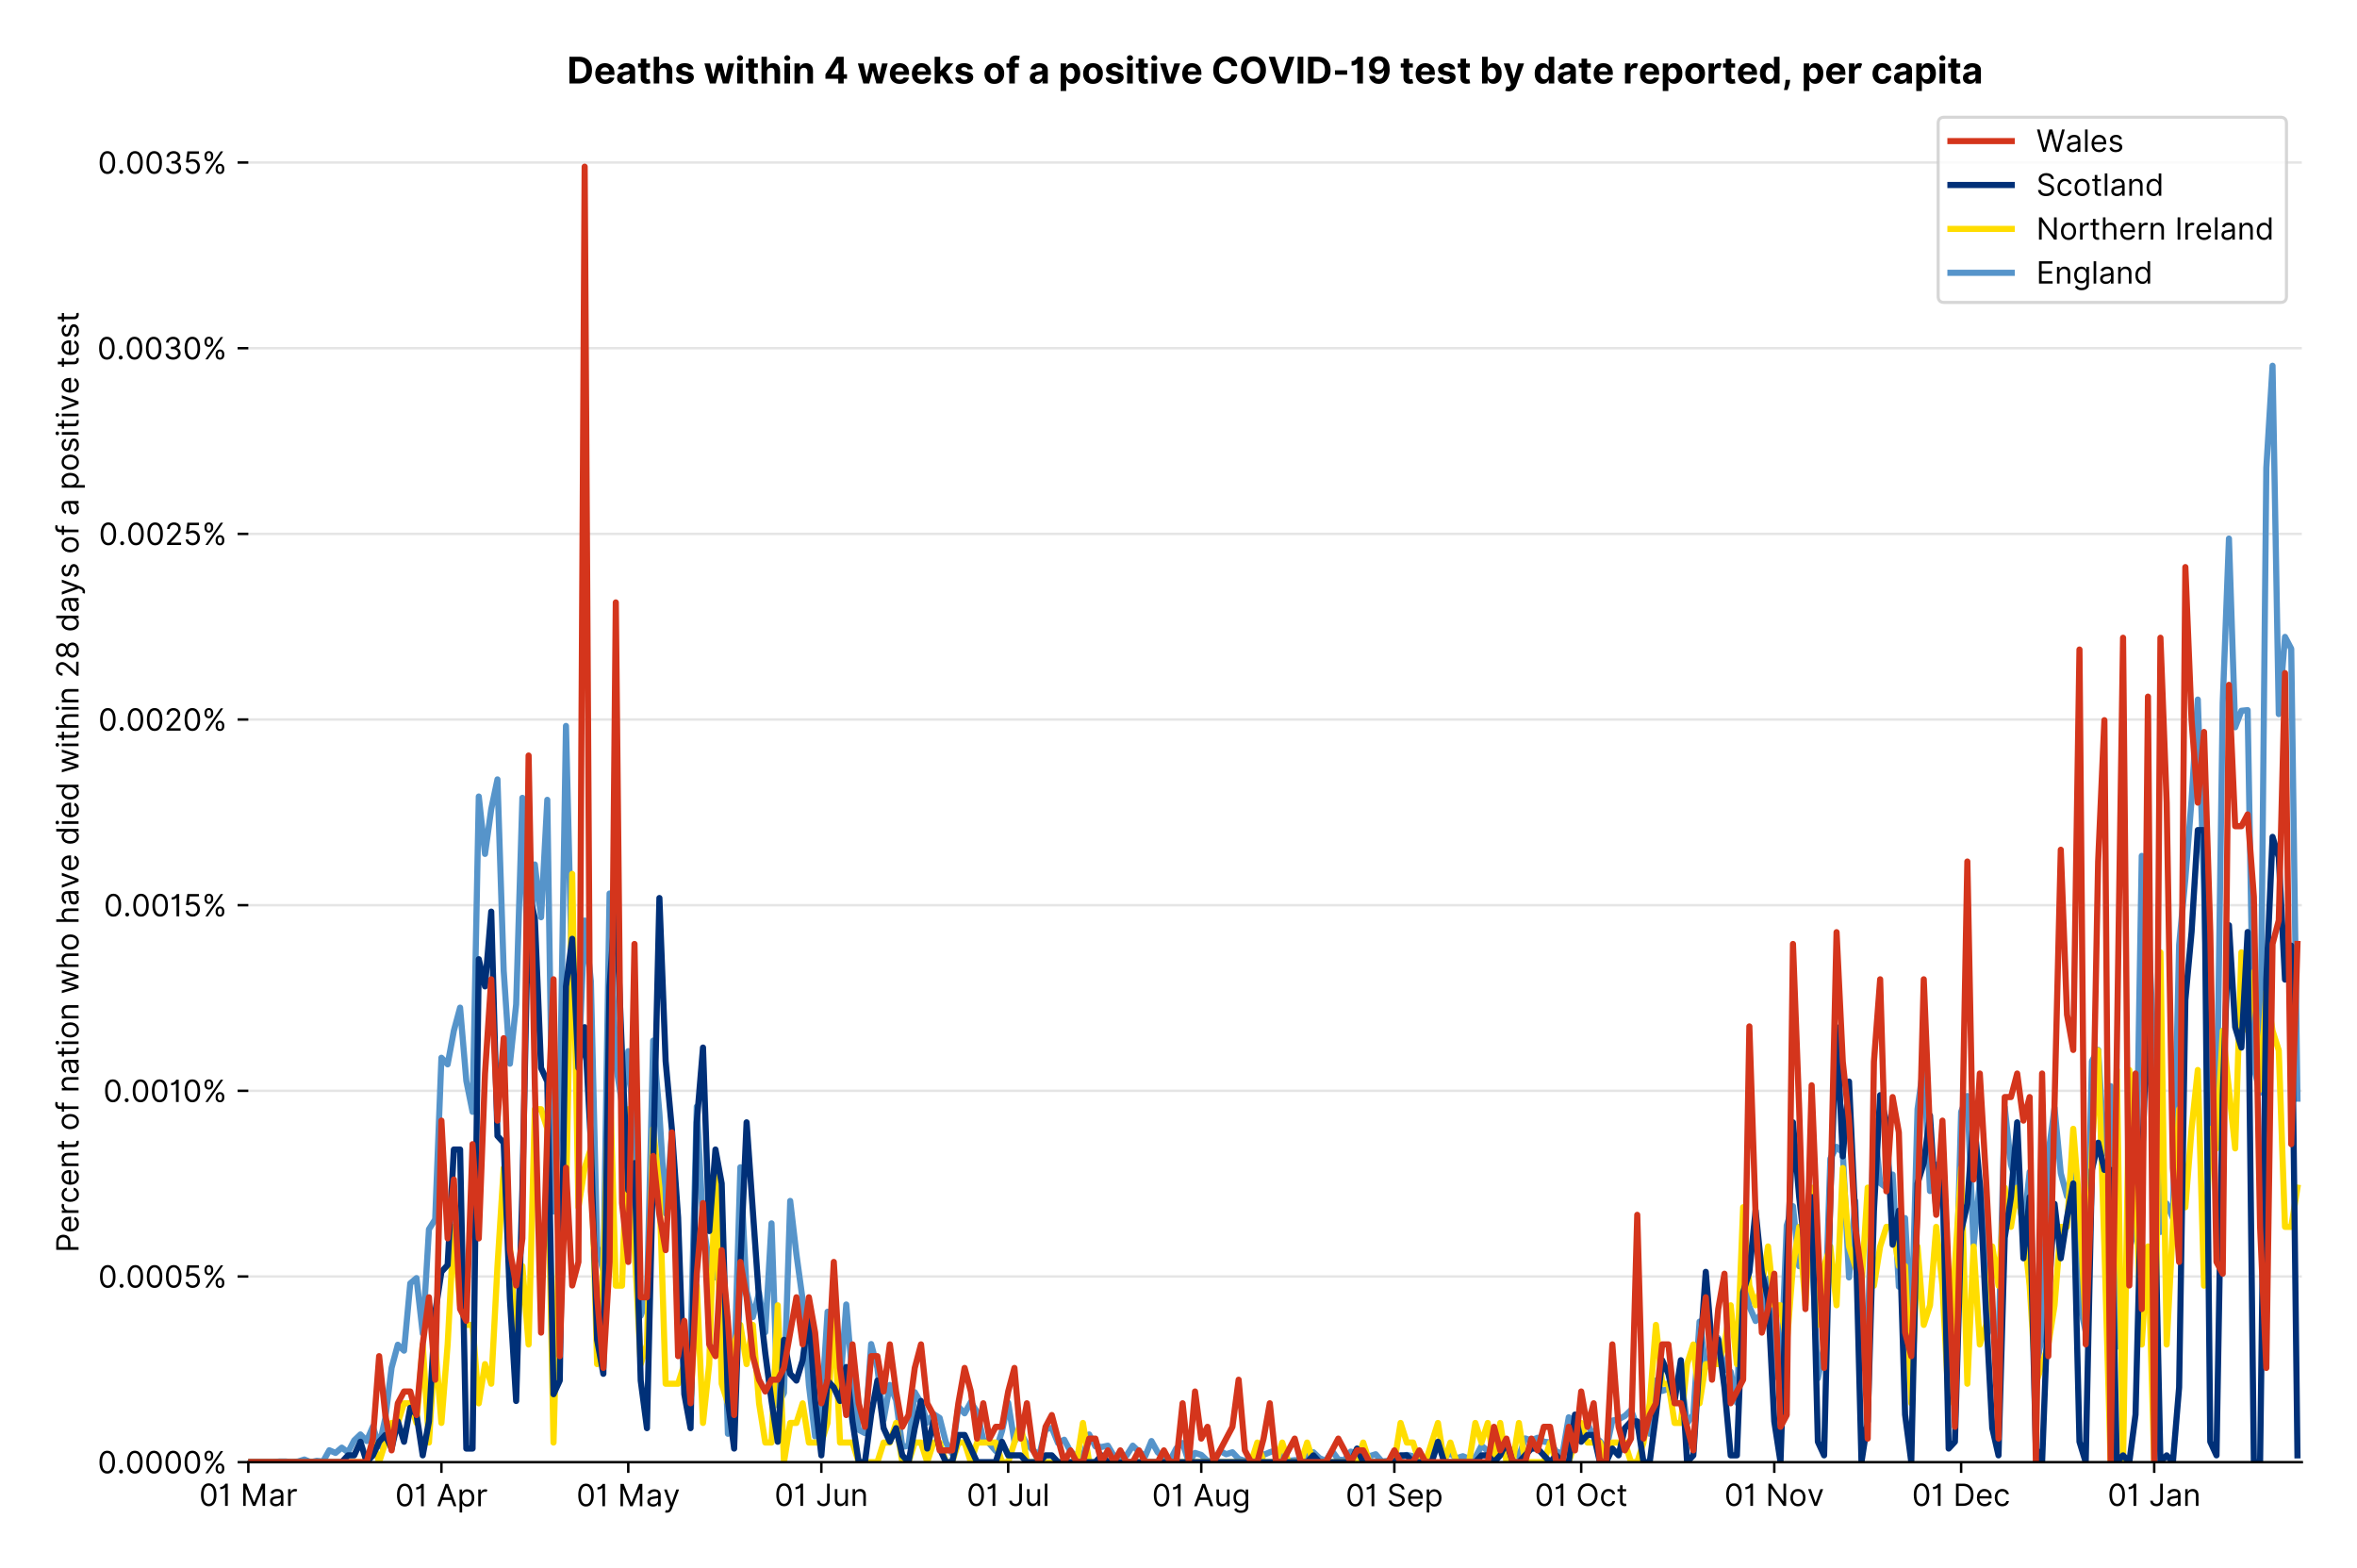 <?xml version="1.0" encoding="utf-8" standalone="no"?>
<!DOCTYPE svg PUBLIC "-//W3C//DTD SVG 1.1//EN"
  "http://www.w3.org/Graphics/SVG/1.1/DTD/svg11.dtd">
<!-- Created with matplotlib (https://matplotlib.org/) -->
<svg version="1.1" viewBox="0 0 768.577 511.276" xmlns="http://www.w3.org/2000/svg" xmlns:xlink="http://www.w3.org/1999/xlink">
 <defs>
  <style type="text/css">*{stroke-linecap:butt;stroke-linejoin:round;}</style>
 </defs>
 <g id="figure_1">
  <g id="patch_1">
   <path d="M 0 511.276 
L 768.577 511.276 
L 768.577 0 
L 0 0 
z
" style="fill:#ffffff;"/>
  </g>
  <g id="axes_1">
   <g id="patch_2">
    <path d="M 80.977 476.745 
L 750.577 476.745 
L 750.577 33.225 
L 80.977 33.225 
z
" style="fill:#ffffff;"/>
   </g>
   <g id="matplotlib.axis_1">
    <g id="xtick_1">
     <g id="line2d_1">
      <defs>
       <path d="M 0 0 
L 0 3.5 
" id="m190ed54ee7" style="stroke:#000000;stroke-width:0.8;"/>
      </defs>
      <g>
       <use style="stroke:#000000;stroke-width:0.8;" x="80.977" xlink:href="#m190ed54ee7" y="476.745"/>
      </g>
     </g>
     <g id="text_1">
      <!-- 01 Mar -->
      <g transform="translate(64.94 491.018)scale(0.1 -0.1)">
       <defs>
        <path d="M 31.25 -1 
Q 19.219 -1 12.594 8.766 
Q 5.969 18.531 5.969 36.359 
Q 5.969 54.047 12.641 63.875 
Q 19.312 73.719 31.25 73.719 
Q 43.188 73.719 49.859 63.875 
Q 56.531 54.047 56.531 36.359 
Q 56.531 18.531 49.906 8.766 
Q 43.297 -1 31.25 -1 
z
M 31.25 6.812 
Q 39.203 6.812 43.609 14.484 
Q 48.016 22.156 48.016 36.359 
Q 48.016 50.531 43.578 58.281 
Q 39.141 66.047 31.25 66.047 
Q 23.375 66.047 18.922 58.281 
Q 14.484 50.531 14.484 36.359 
Q 14.484 22.156 18.906 14.484 
Q 23.328 6.812 31.25 6.812 
z
" id="Inter-Regular-48"/>
        <path d="M 30.828 72.734 
L 30.828 0 
L 22.016 0 
L 22.016 59.938 
L 21.453 59.938 
Q 20.953 58.953 18.891 57.688 
Q 16.828 56.422 13.562 55.484 
Q 10.297 54.547 6.109 54.547 
L 6.109 61.938 
Q 10.328 61.938 13.422 63.453 
Q 16.516 64.984 18.594 67.047 
Q 20.672 69.109 21.75 70.766 
Q 22.828 72.438 23.016 72.734 
z
" id="Inter-Regular-49"/>
        <path id="Inter-Regular-32"/>
        <path d="M 8.812 72.734 
L 19.312 72.734 
L 44.031 12.359 
L 44.891 12.359 
L 69.609 72.734 
L 80.109 72.734 
L 80.109 0 
L 71.875 0 
L 71.875 55.25 
L 71.172 55.25 
L 48.438 0 
L 40.484 0 
L 17.75 55.25 
L 17.047 55.25 
L 17.047 0 
L 8.812 0 
z
" id="Inter-Regular-77"/>
        <path d="M 23.719 -1.281 
Q 18.531 -1.281 14.312 0.688 
Q 10.094 2.656 7.594 6.406 
Q 5.109 10.156 5.109 15.484 
Q 5.109 20.172 6.953 23.094 
Q 8.812 26.031 11.891 27.703 
Q 14.984 29.375 18.734 30.203 
Q 22.484 31.031 26.281 31.531 
Q 31.25 32.172 34.359 32.5 
Q 37.469 32.844 38.906 33.656 
Q 40.344 34.484 40.344 36.5 
L 40.344 36.797 
Q 40.344 42.047 37.484 44.953 
Q 34.625 47.875 28.844 47.875 
Q 22.828 47.875 19.422 45.234 
Q 16.016 42.609 14.625 39.625 
L 6.672 42.469 
Q 8.812 47.438 12.375 50.219 
Q 15.953 53.016 20.188 54.125 
Q 24.438 55.25 28.547 55.25 
Q 31.188 55.25 34.609 54.625 
Q 38.031 54.016 41.25 52.094 
Q 44.469 50.172 46.594 46.297 
Q 48.719 42.438 48.719 35.938 
L 48.719 0 
L 40.344 0 
L 40.344 7.391 
L 39.922 7.391 
Q 39.062 5.609 37.078 3.578 
Q 35.094 1.562 31.781 0.141 
Q 28.484 -1.281 23.719 -1.281 
z
M 25 6.25 
Q 29.969 6.25 33.391 8.203 
Q 36.828 10.156 38.578 13.234 
Q 40.344 16.328 40.344 19.75 
L 40.344 27.422 
Q 39.812 26.781 38.016 26.266 
Q 36.219 25.75 33.891 25.375 
Q 31.578 25 29.391 24.734 
Q 27.203 24.469 25.859 24.297 
Q 22.594 23.859 19.766 22.922 
Q 16.938 21.984 15.219 20.109 
Q 13.5 18.25 13.5 15.062 
Q 13.5 10.688 16.75 8.469 
Q 20 6.25 25 6.25 
z
" id="Inter-Regular-97"/>
        <path d="M 7.672 0 
L 7.672 54.547 
L 15.766 54.547 
L 15.766 46.312 
L 16.344 46.312 
Q 17.797 50.359 21.703 52.875 
Q 25.609 55.391 30.547 55.391 
Q 32.812 55.391 34.516 54.859 
Q 36.219 54.328 37.5 53.406 
L 34.656 46.312 
Q 33.766 46.766 32.578 47.031 
Q 31.391 47.297 29.828 47.297 
Q 23.859 47.297 19.953 43.656 
Q 16.047 40.016 16.047 34.516 
L 16.047 0 
z
" id="Inter-Regular-114"/>
       </defs>
       <use xlink:href="#Inter-Regular-48"/>
       <use x="62.5" xlink:href="#Inter-Regular-49"/>
       <use x="106.676" xlink:href="#Inter-Regular-32"/>
       <use x="134.801" xlink:href="#Inter-Regular-77"/>
       <use x="225.994" xlink:href="#Inter-Regular-97"/>
       <use x="282.386" xlink:href="#Inter-Regular-114"/>
      </g>
     </g>
    </g>
    <g id="xtick_2">
     <g id="line2d_2">
      <g>
       <use style="stroke:#000000;stroke-width:0.8;" x="143.936" xlink:href="#m190ed54ee7" y="476.745"/>
      </g>
     </g>
     <g id="text_2">
      <!-- 01 Apr -->
      <g transform="translate(128.851 491.117)scale(0.1 -0.1)">
       <defs>
        <path d="M 11.797 0 
L 2.562 0 
L 29.266 72.734 
L 38.359 72.734 
L 65.062 0 
L 55.828 0 
L 48.516 20.594 
L 19.109 20.594 
z
M 21.875 28.406 
L 45.734 28.406 
L 34.094 61.219 
L 33.531 61.219 
z
" id="Inter-Regular-65"/>
        <path d="M 7.672 -20.453 
L 7.672 54.547 
L 15.766 54.547 
L 15.766 45.875 
L 16.766 45.875 
Q 17.688 47.297 19.328 49.516 
Q 20.984 51.734 24.094 53.484 
Q 27.203 55.25 32.531 55.25 
Q 39.422 55.25 44.672 51.797 
Q 49.938 48.359 52.875 42.031 
Q 55.828 35.719 55.828 27.125 
Q 55.828 18.469 52.875 12.125 
Q 49.938 5.781 44.703 2.312 
Q 39.484 -1.141 32.672 -1.141 
Q 27.422 -1.141 24.25 0.609 
Q 21.094 2.375 19.391 4.625 
Q 17.688 6.891 16.766 8.375 
L 16.047 8.375 
L 16.047 -20.453 
z
M 15.906 27.266 
Q 15.906 18 19.938 12.188 
Q 23.969 6.391 31.531 6.391 
Q 36.797 6.391 40.328 9.172 
Q 43.859 11.969 45.641 16.703 
Q 47.438 21.453 47.438 27.266 
Q 47.438 33.031 45.672 37.656 
Q 43.922 42.297 40.391 45.016 
Q 36.859 47.734 31.531 47.734 
Q 23.859 47.734 19.875 42.078 
Q 15.906 36.438 15.906 27.266 
z
" id="Inter-Regular-112"/>
       </defs>
       <use xlink:href="#Inter-Regular-48"/>
       <use x="62.5" xlink:href="#Inter-Regular-49"/>
       <use x="106.676" xlink:href="#Inter-Regular-32"/>
       <use x="134.801" xlink:href="#Inter-Regular-65"/>
       <use x="202.415" xlink:href="#Inter-Regular-112"/>
       <use x="263.352" xlink:href="#Inter-Regular-114"/>
      </g>
     </g>
    </g>
    <g id="xtick_3">
     <g id="line2d_3">
      <g>
       <use style="stroke:#000000;stroke-width:0.8;" x="204.865" xlink:href="#m190ed54ee7" y="476.745"/>
      </g>
     </g>
     <g id="text_3">
      <!-- 01 May -->
      <g transform="translate(187.962 491.117)scale(0.1 -0.1)">
       <defs>
        <path d="M 12.781 -21.172 
Q 10.656 -21.172 8.984 -20.828 
Q 7.312 -20.484 6.672 -20.172 
L 8.812 -12.781 
Q 13.391 -13.953 16.453 -12.719 
Q 19.531 -11.5 21.734 -5.391 
L 23.578 -0.281 
L 3.406 54.547 
L 12.5 54.547 
L 27.562 11.078 
L 28.125 11.078 
L 43.188 54.547 
L 52.281 54.547 
L 28.844 -8.812 
Q 24.219 -21.172 12.781 -21.172 
z
" id="Inter-Regular-121"/>
       </defs>
       <use xlink:href="#Inter-Regular-48"/>
       <use x="62.5" xlink:href="#Inter-Regular-49"/>
       <use x="106.676" xlink:href="#Inter-Regular-32"/>
       <use x="134.801" xlink:href="#Inter-Regular-77"/>
       <use x="225.994" xlink:href="#Inter-Regular-97"/>
       <use x="282.386" xlink:href="#Inter-Regular-121"/>
      </g>
     </g>
    </g>
    <g id="xtick_4">
     <g id="line2d_4">
      <g>
       <use style="stroke:#000000;stroke-width:0.8;" x="267.825" xlink:href="#m190ed54ee7" y="476.745"/>
      </g>
     </g>
     <g id="text_4">
      <!-- 01 Jun -->
      <g transform="translate(252.54 491.018)scale(0.1 -0.1)">
       <defs>
        <path d="M 36.656 72.734 
L 45.453 72.734 
L 45.453 20.734 
Q 45.453 10.266 39.828 4.625 
Q 34.203 -1 24.719 -1 
Q 18.75 -1 14.094 1.188 
Q 9.453 3.375 6.781 7.422 
Q 4.125 11.469 4.125 17.047 
L 12.781 17.047 
Q 12.781 12.422 16.156 9.609 
Q 19.531 6.812 24.719 6.812 
Q 30.438 6.812 33.547 10.375 
Q 36.656 13.953 36.656 20.734 
z
" id="Inter-Regular-74"/>
        <path d="M 42.047 22.297 
L 42.047 54.547 
L 50.422 54.547 
L 50.422 0 
L 42.047 0 
L 42.047 9.234 
L 41.484 9.234 
Q 39.562 5.078 35.516 2.188 
Q 31.469 -0.703 25.281 -0.703 
Q 17.609 -0.703 12.641 4.375 
Q 7.672 9.453 7.672 19.891 
L 7.672 54.547 
L 16.047 54.547 
L 16.047 20.453 
Q 16.047 14.484 19.406 10.938 
Q 22.766 7.391 27.984 7.391 
Q 31.109 7.391 34.359 8.984 
Q 37.609 10.578 39.828 13.875 
Q 42.047 17.188 42.047 22.297 
z
" id="Inter-Regular-117"/>
        <path d="M 16.047 32.812 
L 16.047 0 
L 7.672 0 
L 7.672 54.547 
L 15.766 54.547 
L 15.766 46.016 
L 16.484 46.016 
Q 18.391 50.172 22.297 52.703 
Q 26.203 55.25 32.391 55.25 
Q 40.656 55.25 45.75 50.172 
Q 50.859 45.094 50.859 34.656 
L 50.859 0 
L 42.469 0 
L 42.469 34.094 
Q 42.469 40.516 39.125 44.125 
Q 35.797 47.734 29.969 47.734 
Q 23.969 47.734 20 43.844 
Q 16.047 39.953 16.047 32.812 
z
" id="Inter-Regular-110"/>
       </defs>
       <use xlink:href="#Inter-Regular-48"/>
       <use x="62.5" xlink:href="#Inter-Regular-49"/>
       <use x="106.676" xlink:href="#Inter-Regular-32"/>
       <use x="134.801" xlink:href="#Inter-Regular-74"/>
       <use x="189.063" xlink:href="#Inter-Regular-117"/>
       <use x="247.159" xlink:href="#Inter-Regular-110"/>
      </g>
     </g>
    </g>
    <g id="xtick_5">
     <g id="line2d_5">
      <g>
       <use style="stroke:#000000;stroke-width:0.8;" x="328.754" xlink:href="#m190ed54ee7" y="476.745"/>
      </g>
     </g>
     <g id="text_5">
      <!-- 01 Jul -->
      <g transform="translate(315.21 491.018)scale(0.1 -0.1)">
       <defs>
        <path d="M 16.047 72.734 
L 16.047 0 
L 7.672 0 
L 7.672 72.734 
z
" id="Inter-Regular-108"/>
       </defs>
       <use xlink:href="#Inter-Regular-48"/>
       <use x="62.5" xlink:href="#Inter-Regular-49"/>
       <use x="106.676" xlink:href="#Inter-Regular-32"/>
       <use x="134.801" xlink:href="#Inter-Regular-74"/>
       <use x="189.063" xlink:href="#Inter-Regular-117"/>
       <use x="247.159" xlink:href="#Inter-Regular-108"/>
      </g>
     </g>
    </g>
    <g id="xtick_6">
     <g id="line2d_6">
      <g>
       <use style="stroke:#000000;stroke-width:0.8;" x="391.713" xlink:href="#m190ed54ee7" y="476.745"/>
      </g>
     </g>
     <g id="text_6">
      <!-- 01 Aug -->
      <g transform="translate(375.642 491.117)scale(0.1 -0.1)">
       <defs>
        <path d="M 29.688 -21.594 
Q 20.562 -21.594 15.25 -18.266 
Q 9.938 -14.953 7.391 -10.656 
L 14.062 -5.969 
Q 15.203 -7.453 16.938 -9.391 
Q 18.688 -11.328 21.719 -12.766 
Q 24.75 -14.203 29.688 -14.203 
Q 36.297 -14.203 40.594 -11 
Q 44.891 -7.812 44.891 -1 
L 44.891 10.078 
L 44.172 10.078 
Q 43.25 8.594 41.562 6.406 
Q 39.875 4.219 36.734 2.531 
Q 33.594 0.859 28.266 0.859 
Q 21.656 0.859 16.422 3.984 
Q 11.188 7.109 8.141 13.062 
Q 5.109 19.031 5.109 27.562 
Q 5.109 35.938 8.062 42.172 
Q 11.016 48.406 16.266 51.828 
Q 21.516 55.25 28.406 55.25 
Q 33.734 55.25 36.875 53.484 
Q 40.016 51.734 41.703 49.516 
Q 43.391 47.297 44.312 45.875 
L 45.172 45.875 
L 45.172 54.547 
L 53.266 54.547 
L 53.266 -1.562 
Q 53.266 -8.594 50.078 -13.016 
Q 46.906 -17.438 41.562 -19.516 
Q 36.219 -21.594 29.688 -21.594 
z
M 29.406 8.375 
Q 36.969 8.375 41 13.5 
Q 45.031 18.641 45.031 27.703 
Q 45.031 36.547 41.047 42.141 
Q 37.078 47.734 29.406 47.734 
Q 24.078 47.734 20.547 45.031 
Q 17.016 42.328 15.25 37.781 
Q 13.5 33.234 13.5 27.703 
Q 13.5 19.172 17.5 13.766 
Q 21.516 8.375 29.406 8.375 
z
" id="Inter-Regular-103"/>
       </defs>
       <use xlink:href="#Inter-Regular-48"/>
       <use x="62.5" xlink:href="#Inter-Regular-49"/>
       <use x="106.676" xlink:href="#Inter-Regular-32"/>
       <use x="134.801" xlink:href="#Inter-Regular-65"/>
       <use x="202.415" xlink:href="#Inter-Regular-117"/>
       <use x="260.511" xlink:href="#Inter-Regular-103"/>
      </g>
     </g>
    </g>
    <g id="xtick_7">
     <g id="line2d_7">
      <g>
       <use style="stroke:#000000;stroke-width:0.8;" x="454.673" xlink:href="#m190ed54ee7" y="476.745"/>
      </g>
     </g>
     <g id="text_7">
      <!-- 01 Sep -->
      <g transform="translate(438.786 491.117)scale(0.1 -0.1)">
       <defs>
        <path d="M 48.578 54.547 
Q 47.938 59.938 43.391 62.922 
Q 38.844 65.906 32.25 65.906 
Q 25 65.906 20.594 62.484 
Q 16.188 59.062 16.188 53.828 
Q 16.188 49.922 18.578 47.531 
Q 20.984 45.141 24.266 43.797 
Q 27.562 42.469 30.25 41.766 
L 37.641 39.766 
Q 40.484 39.031 43.984 37.719 
Q 47.484 36.406 50.688 34.141 
Q 53.906 31.891 56 28.375 
Q 58.094 24.859 58.094 19.75 
Q 58.094 13.844 55.016 9.078 
Q 51.953 4.328 46.078 1.516 
Q 40.203 -1.281 31.812 -1.281 
Q 20.094 -1.281 13.203 4.25 
Q 6.328 9.797 5.688 18.75 
L 14.781 18.75 
Q 15.125 14.625 17.562 11.938 
Q 20 9.266 23.734 7.969 
Q 27.484 6.672 31.812 6.672 
Q 36.859 6.672 40.875 8.328 
Q 44.891 9.984 47.234 12.938 
Q 49.578 15.906 49.578 19.891 
Q 49.578 23.516 47.547 25.781 
Q 45.531 28.047 42.219 29.469 
Q 38.922 30.891 35.094 31.953 
L 26.141 34.516 
Q 17.609 36.969 12.641 41.516 
Q 7.672 46.062 7.672 53.406 
Q 7.672 59.516 10.984 64.078 
Q 14.312 68.641 19.938 71.172 
Q 25.562 73.719 32.531 73.719 
Q 39.562 73.719 45.031 71.219 
Q 50.5 68.719 53.703 64.375 
Q 56.922 60.047 57.109 54.547 
z
" id="Inter-Regular-83"/>
        <path d="M 30.547 -1.141 
Q 22.656 -1.141 16.953 2.359 
Q 11.266 5.859 8.188 12.156 
Q 5.109 18.469 5.109 26.844 
Q 5.109 35.234 8.188 41.641 
Q 11.266 48.047 16.781 51.641 
Q 22.297 55.25 29.688 55.25 
Q 33.953 55.25 38.109 53.828 
Q 42.266 52.422 45.672 49.234 
Q 49.078 46.062 51.094 40.844 
Q 53.125 35.625 53.125 27.984 
L 53.125 24.438 
L 13.531 24.438 
Q 13.812 15.703 18.484 11.047 
Q 23.156 6.391 30.547 6.391 
Q 35.484 6.391 39.031 8.516 
Q 42.578 10.656 44.172 14.922 
L 52.281 12.641 
Q 50.359 6.469 44.594 2.656 
Q 38.844 -1.141 30.547 -1.141 
z
M 13.531 31.672 
L 44.609 31.672 
Q 44.609 38.594 40.547 43.156 
Q 36.5 47.734 29.688 47.734 
Q 24.891 47.734 21.375 45.484 
Q 17.859 43.25 15.828 39.578 
Q 13.812 35.906 13.531 31.672 
z
" id="Inter-Regular-101"/>
       </defs>
       <use xlink:href="#Inter-Regular-48"/>
       <use x="62.5" xlink:href="#Inter-Regular-49"/>
       <use x="106.676" xlink:href="#Inter-Regular-32"/>
       <use x="134.801" xlink:href="#Inter-Regular-83"/>
       <use x="198.58" xlink:href="#Inter-Regular-101"/>
       <use x="256.818" xlink:href="#Inter-Regular-112"/>
      </g>
     </g>
    </g>
    <g id="xtick_8">
     <g id="line2d_8">
      <g>
       <use style="stroke:#000000;stroke-width:0.8;" x="515.602" xlink:href="#m190ed54ee7" y="476.745"/>
      </g>
     </g>
     <g id="text_8">
      <!-- 01 Oct -->
      <g transform="translate(500.446 491.018)scale(0.1 -0.1)">
       <defs>
        <path d="M 70.172 36.359 
Q 70.172 24.859 66.016 16.469 
Q 61.859 8.094 54.609 3.547 
Q 47.375 -1 38.062 -1 
Q 28.766 -1 21.516 3.547 
Q 14.281 8.094 10.125 16.469 
Q 5.969 24.859 5.969 36.359 
Q 5.969 47.875 10.125 56.25 
Q 14.281 64.625 21.516 69.172 
Q 28.766 73.719 38.062 73.719 
Q 47.375 73.719 54.609 69.172 
Q 61.859 64.625 66.016 56.25 
Q 70.172 47.875 70.172 36.359 
z
M 61.656 36.359 
Q 61.656 45.812 58.5 52.312 
Q 55.359 58.812 50.016 62.141 
Q 44.672 65.484 38.062 65.484 
Q 31.469 65.484 26.125 62.141 
Q 20.781 58.812 17.625 52.312 
Q 14.484 45.812 14.484 36.359 
Q 14.484 26.922 17.625 20.422 
Q 20.781 13.922 26.125 10.578 
Q 31.469 7.25 38.062 7.25 
Q 44.672 7.25 50.016 10.578 
Q 55.359 13.922 58.5 20.422 
Q 61.656 26.922 61.656 36.359 
z
" id="Inter-Regular-79"/>
        <path d="M 29.828 -1.141 
Q 22.156 -1.141 16.609 2.484 
Q 11.078 6.109 8.094 12.469 
Q 5.109 18.828 5.109 26.984 
Q 5.109 35.297 8.188 41.672 
Q 11.266 48.047 16.781 51.641 
Q 22.297 55.25 29.688 55.25 
Q 35.438 55.25 40.047 53.125 
Q 44.672 51 47.609 47.156 
Q 50.562 43.328 51.281 38.203 
L 42.906 38.203 
Q 41.938 41.938 38.656 44.828 
Q 35.375 47.734 29.828 47.734 
Q 22.484 47.734 17.984 42.141 
Q 13.5 36.547 13.5 27.266 
Q 13.5 17.797 17.938 12.094 
Q 22.375 6.391 29.828 6.391 
Q 34.734 6.391 38.234 8.906 
Q 41.734 11.438 42.906 15.906 
L 51.281 15.906 
Q 50.562 11.078 47.781 7.219 
Q 45 3.375 40.438 1.109 
Q 35.875 -1.141 29.828 -1.141 
z
" id="Inter-Regular-99"/>
        <path d="M 31.391 54.547 
L 31.391 47.438 
L 19.75 47.438 
L 19.75 15.625 
Q 19.75 12.078 20.797 10.312 
Q 21.844 8.562 23.484 7.969 
Q 25.141 7.391 26.984 7.391 
Q 28.375 7.391 29.266 7.547 
Q 30.156 7.703 30.688 7.812 
L 32.391 0.281 
Q 31.531 -0.031 30 -0.359 
Q 28.484 -0.703 26.141 -0.703 
Q 22.594 -0.703 19.188 0.812 
Q 15.797 2.344 13.578 5.469 
Q 11.359 8.594 11.359 13.359 
L 11.359 47.438 
L 3.125 47.438 
L 3.125 54.547 
L 11.359 54.547 
L 11.359 67.609 
L 19.75 67.609 
L 19.75 54.547 
z
" id="Inter-Regular-116"/>
       </defs>
       <use xlink:href="#Inter-Regular-48"/>
       <use x="62.5" xlink:href="#Inter-Regular-49"/>
       <use x="106.676" xlink:href="#Inter-Regular-32"/>
       <use x="134.801" xlink:href="#Inter-Regular-79"/>
       <use x="210.938" xlink:href="#Inter-Regular-99"/>
       <use x="266.761" xlink:href="#Inter-Regular-116"/>
      </g>
     </g>
    </g>
    <g id="xtick_9">
     <g id="line2d_9">
      <g>
       <use style="stroke:#000000;stroke-width:0.8;" x="578.562" xlink:href="#m190ed54ee7" y="476.745"/>
      </g>
     </g>
     <g id="text_9">
      <!-- 01 Nov -->
      <g transform="translate(562.291 491.018)scale(0.1 -0.1)">
       <defs>
        <path d="M 66.484 72.734 
L 66.484 0 
L 57.953 0 
L 18.328 57.109 
L 17.609 57.109 
L 17.609 0 
L 8.812 0 
L 8.812 72.734 
L 17.328 72.734 
L 57.109 15.484 
L 57.812 15.484 
L 57.812 72.734 
z
" id="Inter-Regular-78"/>
        <path d="M 29.828 -1.141 
Q 22.438 -1.141 16.875 2.375 
Q 11.328 5.891 8.219 12.203 
Q 5.109 18.531 5.109 26.984 
Q 5.109 35.516 8.219 41.859 
Q 11.328 48.219 16.875 51.734 
Q 22.438 55.25 29.828 55.25 
Q 37.219 55.25 42.766 51.734 
Q 48.328 48.219 51.438 41.859 
Q 54.547 35.516 54.547 26.984 
Q 54.547 18.531 51.438 12.203 
Q 48.328 5.891 42.766 2.375 
Q 37.219 -1.141 29.828 -1.141 
z
M 29.828 6.391 
Q 35.438 6.391 39.062 9.266 
Q 42.688 12.141 44.422 16.828 
Q 46.172 21.516 46.172 26.984 
Q 46.172 32.453 44.422 37.172 
Q 42.688 41.906 39.062 44.812 
Q 35.438 47.734 29.828 47.734 
Q 24.219 47.734 20.594 44.812 
Q 16.969 41.906 15.234 37.172 
Q 13.5 32.453 13.5 26.984 
Q 13.5 21.516 15.234 16.828 
Q 16.969 12.141 20.594 9.266 
Q 24.219 6.391 29.828 6.391 
z
" id="Inter-Regular-111"/>
        <path d="M 52.281 54.547 
L 32.109 0 
L 23.578 0 
L 3.406 54.547 
L 12.5 54.547 
L 27.562 11.078 
L 28.125 11.078 
L 43.188 54.547 
z
" id="Inter-Regular-118"/>
       </defs>
       <use xlink:href="#Inter-Regular-48"/>
       <use x="62.5" xlink:href="#Inter-Regular-49"/>
       <use x="106.676" xlink:href="#Inter-Regular-32"/>
       <use x="134.801" xlink:href="#Inter-Regular-78"/>
       <use x="210.085" xlink:href="#Inter-Regular-111"/>
       <use x="269.744" xlink:href="#Inter-Regular-118"/>
      </g>
     </g>
    </g>
    <g id="xtick_10">
     <g id="line2d_10">
      <g>
       <use style="stroke:#000000;stroke-width:0.8;" x="639.49" xlink:href="#m190ed54ee7" y="476.745"/>
      </g>
     </g>
     <g id="text_10">
      <!-- 01 Dec -->
      <g transform="translate(623.454 491.018)scale(0.1 -0.1)">
       <defs>
        <path d="M 31.25 0 
L 8.812 0 
L 8.812 72.734 
L 32.25 72.734 
Q 42.828 72.734 50.359 68.375 
Q 57.891 64.031 61.891 55.906 
Q 65.906 47.797 65.906 36.5 
Q 65.906 25.141 61.859 16.953 
Q 57.812 8.766 50.062 4.375 
Q 42.328 0 31.25 0 
z
M 17.609 7.812 
L 30.688 7.812 
Q 44.219 7.812 50.797 15.5 
Q 57.391 23.188 57.391 36.5 
Q 57.391 49.719 50.922 57.312 
Q 44.469 64.922 31.672 64.922 
L 17.609 64.922 
z
" id="Inter-Regular-68"/>
       </defs>
       <use xlink:href="#Inter-Regular-48"/>
       <use x="62.5" xlink:href="#Inter-Regular-49"/>
       <use x="106.676" xlink:href="#Inter-Regular-32"/>
       <use x="134.801" xlink:href="#Inter-Regular-68"/>
       <use x="206.676" xlink:href="#Inter-Regular-101"/>
       <use x="264.915" xlink:href="#Inter-Regular-99"/>
      </g>
     </g>
    </g>
    <g id="xtick_11">
     <g id="line2d_11">
      <g>
       <use style="stroke:#000000;stroke-width:0.8;" x="702.45" xlink:href="#m190ed54ee7" y="476.745"/>
      </g>
     </g>
     <g id="text_11">
      <!-- 01 Jan -->
      <g transform="translate(687.251 491.018)scale(0.1 -0.1)">
       <use xlink:href="#Inter-Regular-48"/>
       <use x="62.5" xlink:href="#Inter-Regular-49"/>
       <use x="106.676" xlink:href="#Inter-Regular-32"/>
       <use x="134.801" xlink:href="#Inter-Regular-74"/>
       <use x="189.063" xlink:href="#Inter-Regular-97"/>
       <use x="245.455" xlink:href="#Inter-Regular-110"/>
      </g>
     </g>
    </g>
   </g>
   <g id="matplotlib.axis_2">
    <g id="ytick_1">
     <g id="line2d_12">
      <path clip-path="url(#p10315abc3e)" d="M 80.977 476.745 
L 750.577 476.745 
" style="fill:none;stroke:#e5e5e5;stroke-linecap:square;stroke-width:0.8;"/>
     </g>
     <g id="line2d_13">
      <defs>
       <path d="M 0 0 
L -3.5 0 
" id="md9e1600e60" style="stroke:#000000;stroke-width:0.8;"/>
      </defs>
      <g>
       <use style="stroke:#000000;stroke-width:0.8;" x="80.977" xlink:href="#md9e1600e60" y="476.745"/>
      </g>
     </g>
     <g id="text_12">
      <!-- 0.0000% -->
      <g transform="translate(31.845 480.382)scale(0.1 -0.1)">
       <defs>
        <path d="M 13.781 -0.562 
Q 11.156 -0.562 9.266 1.312 
Q 7.391 3.203 7.391 5.828 
Q 7.391 8.453 9.266 10.328 
Q 11.156 12.219 13.781 12.219 
Q 16.406 12.219 18.281 10.328 
Q 20.172 8.453 20.172 5.828 
Q 20.172 3.203 18.281 1.312 
Q 16.406 -0.562 13.781 -0.562 
z
" id="Inter-Regular-46"/>
        <path d="M 44.609 13.641 
L 44.609 17.469 
Q 44.609 21.453 46.25 24.766 
Q 47.906 28.094 51.078 30.094 
Q 54.266 32.109 58.812 32.109 
Q 63.422 32.109 66.547 30.094 
Q 69.672 28.094 71.266 24.766 
Q 72.875 21.453 72.875 17.469 
L 72.875 13.641 
Q 72.875 9.656 71.25 6.328 
Q 69.641 3.016 66.5 1 
Q 63.359 -1 58.812 -1 
Q 54.188 -1 51.031 1 
Q 47.875 3.016 46.234 6.328 
Q 44.609 9.656 44.609 13.641 
z
M 8.375 55.25 
L 8.375 59.094 
Q 8.375 63.062 10.031 66.375 
Q 11.688 69.703 14.859 71.703 
Q 18.047 73.719 22.594 73.719 
Q 27.203 73.719 30.328 71.703 
Q 33.453 69.703 35.047 66.375 
Q 36.656 63.062 36.656 59.094 
L 36.656 55.25 
Q 36.656 51.281 35.031 47.953 
Q 33.422 44.641 30.266 42.625 
Q 27.125 40.625 22.594 40.625 
Q 17.969 40.625 14.812 42.625 
Q 11.656 44.641 10.016 47.953 
Q 8.375 51.281 8.375 55.25 
z
M 11.078 0 
L 61.078 72.734 
L 69.172 72.734 
L 19.172 0 
z
M 51.844 17.469 
L 51.844 13.641 
Q 51.844 10.328 53.406 7.719 
Q 54.969 5.109 58.812 5.109 
Q 62.531 5.109 64.078 7.719 
Q 65.625 10.328 65.625 13.641 
L 65.625 17.469 
Q 65.625 20.781 64.125 23.391 
Q 62.641 26 58.812 26 
Q 55.078 26 53.453 23.391 
Q 51.844 20.781 51.844 17.469 
z
M 15.625 59.094 
L 15.625 55.25 
Q 15.625 51.953 17.188 49.344 
Q 18.75 46.734 22.594 46.734 
Q 26.312 46.734 27.859 49.344 
Q 29.406 51.953 29.406 55.25 
L 29.406 59.094 
Q 29.406 62.391 27.906 65 
Q 26.422 67.609 22.594 67.609 
Q 18.859 67.609 17.234 65 
Q 15.625 62.391 15.625 59.094 
z
" id="Inter-Regular-37"/>
       </defs>
       <use xlink:href="#Inter-Regular-48"/>
       <use x="62.5" xlink:href="#Inter-Regular-46"/>
       <use x="90.057" xlink:href="#Inter-Regular-48"/>
       <use x="152.557" xlink:href="#Inter-Regular-48"/>
       <use x="215.057" xlink:href="#Inter-Regular-48"/>
       <use x="277.557" xlink:href="#Inter-Regular-48"/>
       <use x="340.057" xlink:href="#Inter-Regular-37"/>
      </g>
     </g>
    </g>
    <g id="ytick_2">
     <g id="line2d_14">
      <path clip-path="url(#p10315abc3e)" d="M 80.977 416.21 
L 750.577 416.21 
" style="fill:none;stroke:#e5e5e5;stroke-linecap:square;stroke-width:0.8;"/>
     </g>
     <g id="line2d_15">
      <g>
       <use style="stroke:#000000;stroke-width:0.8;" x="80.977" xlink:href="#md9e1600e60" y="416.21"/>
      </g>
     </g>
     <g id="text_13">
      <!-- 0.0005% -->
      <g transform="translate(32.016 419.846)scale(0.1 -0.1)">
       <defs>
        <path d="M 30.25 -1 
Q 24 -1 19 1.484 
Q 14 3.984 10.969 8.312 
Q 7.953 12.641 7.672 18.188 
L 16.188 18.188 
Q 16.688 13.25 20.688 10.031 
Q 24.688 6.812 30.25 6.812 
Q 34.734 6.812 38.234 8.906 
Q 41.734 11.016 43.734 14.688 
Q 45.734 18.359 45.734 23.016 
Q 45.734 27.766 43.656 31.516 
Q 41.578 35.266 37.953 37.422 
Q 34.344 39.594 29.688 39.625 
Q 26.344 39.672 22.828 38.625 
Q 19.312 37.578 17.047 35.938 
L 8.812 36.938 
L 13.219 72.734 
L 51 72.734 
L 51 64.922 
L 20.594 64.922 
L 18.047 43.469 
L 18.469 43.469 
Q 20.703 45.234 24.078 46.406 
Q 27.453 47.578 31.109 47.578 
Q 37.781 47.578 43.016 44.406 
Q 48.266 41.234 51.266 35.719 
Q 54.266 30.219 54.266 23.156 
Q 54.266 16.188 51.156 10.734 
Q 48.047 5.297 42.609 2.141 
Q 37.188 -1 30.25 -1 
z
" id="Inter-Regular-53"/>
       </defs>
       <use xlink:href="#Inter-Regular-48"/>
       <use x="62.5" xlink:href="#Inter-Regular-46"/>
       <use x="90.057" xlink:href="#Inter-Regular-48"/>
       <use x="152.557" xlink:href="#Inter-Regular-48"/>
       <use x="215.057" xlink:href="#Inter-Regular-48"/>
       <use x="277.557" xlink:href="#Inter-Regular-53"/>
       <use x="338.352" xlink:href="#Inter-Regular-37"/>
      </g>
     </g>
    </g>
    <g id="ytick_3">
     <g id="line2d_16">
      <path clip-path="url(#p10315abc3e)" d="M 80.977 355.674 
L 750.577 355.674 
" style="fill:none;stroke:#e5e5e5;stroke-linecap:square;stroke-width:0.8;"/>
     </g>
     <g id="line2d_17">
      <g>
       <use style="stroke:#000000;stroke-width:0.8;" x="80.977" xlink:href="#md9e1600e60" y="355.674"/>
      </g>
     </g>
     <g id="text_14">
      <!-- 0.0010% -->
      <g transform="translate(33.678 359.311)scale(0.1 -0.1)">
       <use xlink:href="#Inter-Regular-48"/>
       <use x="62.5" xlink:href="#Inter-Regular-46"/>
       <use x="90.057" xlink:href="#Inter-Regular-48"/>
       <use x="152.557" xlink:href="#Inter-Regular-48"/>
       <use x="215.057" xlink:href="#Inter-Regular-49"/>
       <use x="259.233" xlink:href="#Inter-Regular-48"/>
       <use x="321.733" xlink:href="#Inter-Regular-37"/>
      </g>
     </g>
    </g>
    <g id="ytick_4">
     <g id="line2d_18">
      <path clip-path="url(#p10315abc3e)" d="M 80.977 295.139 
L 750.577 295.139 
" style="fill:none;stroke:#e5e5e5;stroke-linecap:square;stroke-width:0.8;"/>
     </g>
     <g id="line2d_19">
      <g>
       <use style="stroke:#000000;stroke-width:0.8;" x="80.977" xlink:href="#md9e1600e60" y="295.139"/>
      </g>
     </g>
     <g id="text_15">
      <!-- 0.0015% -->
      <g transform="translate(33.848 298.776)scale(0.1 -0.1)">
       <use xlink:href="#Inter-Regular-48"/>
       <use x="62.5" xlink:href="#Inter-Regular-46"/>
       <use x="90.057" xlink:href="#Inter-Regular-48"/>
       <use x="152.557" xlink:href="#Inter-Regular-48"/>
       <use x="215.057" xlink:href="#Inter-Regular-49"/>
       <use x="259.233" xlink:href="#Inter-Regular-53"/>
       <use x="320.028" xlink:href="#Inter-Regular-37"/>
      </g>
     </g>
    </g>
    <g id="ytick_5">
     <g id="line2d_20">
      <path clip-path="url(#p10315abc3e)" d="M 80.977 234.604 
L 750.577 234.604 
" style="fill:none;stroke:#e5e5e5;stroke-linecap:square;stroke-width:0.8;"/>
     </g>
     <g id="line2d_21">
      <g>
       <use style="stroke:#000000;stroke-width:0.8;" x="80.977" xlink:href="#md9e1600e60" y="234.604"/>
      </g>
     </g>
     <g id="text_16">
      <!-- 0.0020% -->
      <g transform="translate(32.044 238.241)scale(0.1 -0.1)">
       <defs>
        <path d="M 7.531 0 
L 7.531 6.391 
L 31.531 32.672 
Q 35.766 37.281 38.5 40.703 
Q 41.234 44.141 42.562 47.172 
Q 43.891 50.219 43.891 53.547 
Q 43.891 59.297 39.891 62.672 
Q 35.906 66.047 29.969 66.047 
Q 23.656 66.047 19.922 62.266 
Q 16.188 58.484 16.188 52.266 
L 7.812 52.266 
Q 7.812 58.672 10.75 63.5 
Q 13.703 68.328 18.797 71.016 
Q 23.906 73.719 30.25 73.719 
Q 36.656 73.719 41.578 71.016 
Q 46.516 68.328 49.312 63.734 
Q 52.125 59.156 52.125 53.547 
Q 52.125 49.531 50.688 45.719 
Q 49.25 41.906 45.719 37.234 
Q 42.188 32.562 35.938 25.859 
L 19.609 8.375 
L 19.609 7.812 
L 53.406 7.812 
L 53.406 0 
z
" id="Inter-Regular-50"/>
       </defs>
       <use xlink:href="#Inter-Regular-48"/>
       <use x="62.5" xlink:href="#Inter-Regular-46"/>
       <use x="90.057" xlink:href="#Inter-Regular-48"/>
       <use x="152.557" xlink:href="#Inter-Regular-48"/>
       <use x="215.057" xlink:href="#Inter-Regular-50"/>
       <use x="275.568" xlink:href="#Inter-Regular-48"/>
       <use x="338.068" xlink:href="#Inter-Regular-37"/>
      </g>
     </g>
    </g>
    <g id="ytick_6">
     <g id="line2d_22">
      <path clip-path="url(#p10315abc3e)" d="M 80.977 174.069 
L 750.577 174.069 
" style="fill:none;stroke:#e5e5e5;stroke-linecap:square;stroke-width:0.8;"/>
     </g>
     <g id="line2d_23">
      <g>
       <use style="stroke:#000000;stroke-width:0.8;" x="80.977" xlink:href="#md9e1600e60" y="174.069"/>
      </g>
     </g>
     <g id="text_17">
      <!-- 0.0025% -->
      <g transform="translate(32.214 177.705)scale(0.1 -0.1)">
       <use xlink:href="#Inter-Regular-48"/>
       <use x="62.5" xlink:href="#Inter-Regular-46"/>
       <use x="90.057" xlink:href="#Inter-Regular-48"/>
       <use x="152.557" xlink:href="#Inter-Regular-48"/>
       <use x="215.057" xlink:href="#Inter-Regular-50"/>
       <use x="275.568" xlink:href="#Inter-Regular-53"/>
       <use x="336.364" xlink:href="#Inter-Regular-37"/>
      </g>
     </g>
    </g>
    <g id="ytick_7">
     <g id="line2d_24">
      <path clip-path="url(#p10315abc3e)" d="M 80.977 113.533 
L 750.577 113.533 
" style="fill:none;stroke:#e5e5e5;stroke-linecap:square;stroke-width:0.8;"/>
     </g>
     <g id="line2d_25">
      <g>
       <use style="stroke:#000000;stroke-width:0.8;" x="80.977" xlink:href="#md9e1600e60" y="113.533"/>
      </g>
     </g>
     <g id="text_18">
      <!-- 0.0030% -->
      <g transform="translate(31.731 117.17)scale(0.1 -0.1)">
       <defs>
        <path d="M 32.109 -1 
Q 25.078 -1 19.578 1.406 
Q 14.094 3.828 10.875 8.141 
Q 7.672 12.469 7.391 18.188 
L 16.344 18.188 
Q 16.734 12.922 21.188 9.859 
Q 25.641 6.812 31.969 6.812 
Q 38.953 6.812 43.484 10.375 
Q 48.016 13.953 48.016 19.75 
Q 48.016 25.781 43.547 29.578 
Q 39.094 33.375 30.828 33.375 
L 25 33.375 
L 25 41.188 
L 30.828 41.188 
Q 37.281 41.188 41.359 44.625 
Q 45.453 48.078 45.453 53.828 
Q 45.453 59.344 41.859 62.688 
Q 38.281 66.047 32.25 66.047 
Q 28.484 66.047 25.156 64.672 
Q 21.844 63.312 19.75 60.734 
Q 17.656 58.172 17.469 54.547 
L 8.953 54.547 
Q 9.156 60.266 12.391 64.578 
Q 15.625 68.891 20.859 71.297 
Q 26.109 73.719 32.391 73.719 
Q 39.141 73.719 43.969 71 
Q 48.797 68.281 51.391 63.844 
Q 53.984 59.406 53.984 54.266 
Q 53.984 48.125 50.766 43.781 
Q 47.547 39.453 42.047 37.781 
L 42.047 37.219 
Q 48.938 36.078 52.797 31.375 
Q 56.672 26.672 56.672 19.75 
Q 56.672 13.812 53.453 9.109 
Q 50.25 4.406 44.703 1.703 
Q 39.172 -1 32.109 -1 
z
" id="Inter-Regular-51"/>
       </defs>
       <use xlink:href="#Inter-Regular-48"/>
       <use x="62.5" xlink:href="#Inter-Regular-46"/>
       <use x="90.057" xlink:href="#Inter-Regular-48"/>
       <use x="152.557" xlink:href="#Inter-Regular-48"/>
       <use x="215.057" xlink:href="#Inter-Regular-51"/>
       <use x="278.693" xlink:href="#Inter-Regular-48"/>
       <use x="341.193" xlink:href="#Inter-Regular-37"/>
      </g>
     </g>
    </g>
    <g id="ytick_8">
     <g id="line2d_26">
      <path clip-path="url(#p10315abc3e)" d="M 80.977 52.998 
L 750.577 52.998 
" style="fill:none;stroke:#e5e5e5;stroke-linecap:square;stroke-width:0.8;"/>
     </g>
     <g id="line2d_27">
      <g>
       <use style="stroke:#000000;stroke-width:0.8;" x="80.977" xlink:href="#md9e1600e60" y="52.998"/>
      </g>
     </g>
     <g id="text_19">
      <!-- 0.0035% -->
      <g transform="translate(31.902 56.635)scale(0.1 -0.1)">
       <use xlink:href="#Inter-Regular-48"/>
       <use x="62.5" xlink:href="#Inter-Regular-46"/>
       <use x="90.057" xlink:href="#Inter-Regular-48"/>
       <use x="152.557" xlink:href="#Inter-Regular-48"/>
       <use x="215.057" xlink:href="#Inter-Regular-51"/>
       <use x="278.693" xlink:href="#Inter-Regular-53"/>
       <use x="339.489" xlink:href="#Inter-Regular-37"/>
      </g>
     </g>
    </g>
    <g id="text_20">
     <!-- Percent of nation who have died within 28 days of a positive test -->
     <g transform="translate(25.614 408.396)rotate(-90)scale(0.1 -0.1)">
      <defs>
       <path d="M 8.812 0 
L 8.812 72.734 
L 33.375 72.734 
Q 41.938 72.734 47.391 69.656 
Q 52.844 66.578 55.469 61.359 
Q 58.094 56.141 58.094 49.719 
Q 58.094 43.281 55.484 38.031 
Q 52.875 32.781 47.438 29.672 
Q 42.016 26.562 33.531 26.562 
L 17.609 26.562 
L 17.609 0 
z
M 17.609 34.375 
L 33.234 34.375 
Q 42.016 34.375 45.719 38.781 
Q 49.438 43.188 49.438 49.719 
Q 49.438 56.281 45.703 60.594 
Q 41.969 64.922 33.094 64.922 
L 17.609 64.922 
z
" id="Inter-Regular-80"/>
       <path d="M 31.969 54.547 
L 31.969 47.438 
L 19.75 47.438 
L 19.75 0 
L 11.359 0 
L 11.359 47.438 
L 2.562 47.438 
L 2.562 54.547 
L 11.359 54.547 
L 11.359 62.078 
Q 11.359 66.766 13.562 69.891 
Q 15.766 73.016 19.281 74.578 
Q 22.797 76.141 26.703 76.141 
Q 29.797 76.141 31.75 75.641 
Q 33.703 75.141 34.656 74.719 
L 32.25 67.469 
Q 31.609 67.688 30.484 68 
Q 29.375 68.328 27.562 68.328 
Q 23.406 68.328 21.578 66.234 
Q 19.75 64.141 19.75 60.078 
L 19.75 54.547 
z
" id="Inter-Regular-102"/>
       <path d="M 7.672 0 
L 7.672 54.547 
L 16.047 54.547 
L 16.047 0 
z
M 11.938 63.641 
Q 9.484 63.641 7.719 65.297 
Q 5.969 66.969 5.969 69.312 
Q 5.969 71.656 7.719 73.328 
Q 9.484 75 11.938 75 
Q 14.391 75 16.141 73.328 
Q 17.906 71.656 17.906 69.312 
Q 17.906 66.969 16.141 65.297 
Q 14.391 63.641 11.938 63.641 
z
" id="Inter-Regular-105"/>
       <path d="M 20.031 0 
L 3.406 54.547 
L 12.219 54.547 
L 24 12.781 
L 24.578 12.781 
L 36.219 54.547 
L 45.172 54.547 
L 56.672 12.922 
L 57.25 12.922 
L 69.031 54.547 
L 77.844 54.547 
L 61.219 0 
L 52.984 0 
L 41.047 41.906 
L 40.203 41.906 
L 28.266 0 
z
" id="Inter-Regular-119"/>
       <path d="M 16.047 32.812 
L 16.047 0 
L 7.672 0 
L 7.672 72.734 
L 16.047 72.734 
L 16.047 46.016 
L 16.766 46.016 
Q 18.688 50.25 22.531 52.75 
Q 26.391 55.25 32.812 55.25 
Q 41.188 55.25 46.297 50.203 
Q 51.422 45.172 51.422 34.656 
L 51.422 0 
L 43.047 0 
L 43.047 34.094 
Q 43.047 40.594 39.688 44.156 
Q 36.328 47.734 30.406 47.734 
Q 24.188 47.734 20.109 43.844 
Q 16.047 39.953 16.047 32.812 
z
" id="Inter-Regular-104"/>
       <path d="M 28.266 -1.141 
Q 21.453 -1.141 16.234 2.312 
Q 11.016 5.781 8.062 12.125 
Q 5.109 18.469 5.109 27.125 
Q 5.109 35.719 8.062 42.031 
Q 11.016 48.359 16.266 51.797 
Q 21.516 55.25 28.406 55.25 
Q 33.734 55.25 36.844 53.484 
Q 39.953 51.734 41.594 49.516 
Q 43.25 47.297 44.172 45.875 
L 44.891 45.875 
L 44.891 72.734 
L 53.266 72.734 
L 53.266 0 
L 45.172 0 
L 45.172 8.375 
L 44.172 8.375 
Q 43.25 6.891 41.547 4.625 
Q 39.844 2.375 36.688 0.609 
Q 33.531 -1.141 28.266 -1.141 
z
M 29.406 6.391 
Q 36.969 6.391 41 12.188 
Q 45.031 18 45.031 27.266 
Q 45.031 36.438 41.047 42.078 
Q 37.078 47.734 29.406 47.734 
Q 24.078 47.734 20.547 45.016 
Q 17.016 42.297 15.25 37.656 
Q 13.5 33.031 13.5 27.266 
Q 13.5 21.453 15.281 16.703 
Q 17.078 11.969 20.609 9.172 
Q 24.156 6.391 29.406 6.391 
z
" id="Inter-Regular-100"/>
       <path d="M 30.828 -1 
Q 23.516 -1 17.922 1.609 
Q 12.328 4.219 9.203 8.812 
Q 6.078 13.422 6.109 19.312 
Q 6.078 23.938 7.922 27.859 
Q 9.766 31.781 12.969 34.422 
Q 16.188 37.078 20.172 37.781 
L 20.172 38.203 
Q 14.953 39.562 11.859 44.078 
Q 8.766 48.609 8.812 54.406 
Q 8.766 59.938 11.609 64.297 
Q 14.453 68.672 19.438 71.188 
Q 24.438 73.719 30.828 73.719 
Q 37.141 73.719 42.109 71.188 
Q 47.094 68.672 49.953 64.297 
Q 52.812 59.938 52.844 54.406 
Q 52.812 48.609 49.703 44.078 
Q 46.594 39.562 41.484 38.203 
L 41.484 37.781 
Q 45.422 37.078 48.578 34.422 
Q 51.734 31.781 53.609 27.859 
Q 55.5 23.938 55.547 19.312 
Q 55.5 13.422 52.359 8.812 
Q 49.219 4.219 43.656 1.609 
Q 38.109 -1 30.828 -1 
z
M 30.828 6.812 
Q 38.219 6.812 42.531 10.344 
Q 46.844 13.891 46.875 19.75 
Q 46.844 23.859 44.75 27.016 
Q 42.656 30.188 39.047 32 
Q 35.438 33.812 30.828 33.812 
Q 26.172 33.812 22.531 32 
Q 18.891 30.188 16.812 27.016 
Q 14.734 23.859 14.781 19.75 
Q 14.734 13.891 19.031 10.344 
Q 23.328 6.812 30.828 6.812 
z
M 30.828 41.328 
Q 36.688 41.328 40.484 44.75 
Q 44.281 48.188 44.312 53.828 
Q 44.281 59.375 40.562 62.703 
Q 36.859 66.047 30.828 66.047 
Q 24.719 66.047 21 62.703 
Q 17.297 59.375 17.328 53.828 
Q 17.297 48.188 21.078 44.75 
Q 24.859 41.328 30.828 41.328 
z
" id="Inter-Regular-56"/>
       <path d="M 46.312 42.328 
L 38.781 40.203 
Q 37.672 43.047 35.078 45.531 
Q 32.5 48.016 26.984 48.016 
Q 21.984 48.016 18.656 45.719 
Q 15.344 43.438 15.344 39.922 
Q 15.344 36.797 17.609 34.984 
Q 19.891 33.172 24.719 31.953 
L 32.812 29.969 
Q 47.297 26.422 47.297 15.203 
Q 47.297 10.516 44.609 6.812 
Q 41.938 3.125 37.141 0.984 
Q 32.359 -1.141 26 -1.141 
Q 17.656 -1.141 12.188 2.484 
Q 6.719 6.109 5.25 13.062 
L 13.219 15.062 
Q 15.453 6.25 25.859 6.25 
Q 31.719 6.25 35.172 8.75 
Q 38.641 11.25 38.641 14.766 
Q 38.641 20.562 30.547 22.438 
L 21.453 24.578 
Q 13.953 26.344 10.453 30.094 
Q 6.969 33.844 6.969 39.484 
Q 6.969 44.109 9.578 47.656 
Q 12.188 51.203 16.703 53.219 
Q 21.234 55.25 26.984 55.25 
Q 35.094 55.25 39.719 51.703 
Q 44.359 48.156 46.312 42.328 
z
" id="Inter-Regular-115"/>
      </defs>
      <use xlink:href="#Inter-Regular-80"/>
      <use x="63.494" xlink:href="#Inter-Regular-101"/>
      <use x="121.733" xlink:href="#Inter-Regular-114"/>
      <use x="160.085" xlink:href="#Inter-Regular-99"/>
      <use x="215.909" xlink:href="#Inter-Regular-101"/>
      <use x="274.148" xlink:href="#Inter-Regular-110"/>
      <use x="332.671" xlink:href="#Inter-Regular-116"/>
      <use x="369.034" xlink:href="#Inter-Regular-32"/>
      <use x="397.159" xlink:href="#Inter-Regular-111"/>
      <use x="456.818" xlink:href="#Inter-Regular-102"/>
      <use x="492.898" xlink:href="#Inter-Regular-32"/>
      <use x="521.023" xlink:href="#Inter-Regular-110"/>
      <use x="579.546" xlink:href="#Inter-Regular-97"/>
      <use x="635.938" xlink:href="#Inter-Regular-116"/>
      <use x="672.301" xlink:href="#Inter-Regular-105"/>
      <use x="696.023" xlink:href="#Inter-Regular-111"/>
      <use x="755.682" xlink:href="#Inter-Regular-110"/>
      <use x="814.205" xlink:href="#Inter-Regular-32"/>
      <use x="842.33" xlink:href="#Inter-Regular-119"/>
      <use x="923.58" xlink:href="#Inter-Regular-104"/>
      <use x="982.671" xlink:href="#Inter-Regular-111"/>
      <use x="1042.33" xlink:href="#Inter-Regular-32"/>
      <use x="1070.455" xlink:href="#Inter-Regular-104"/>
      <use x="1129.546" xlink:href="#Inter-Regular-97"/>
      <use x="1185.938" xlink:href="#Inter-Regular-118"/>
      <use x="1241.62" xlink:href="#Inter-Regular-101"/>
      <use x="1299.858" xlink:href="#Inter-Regular-32"/>
      <use x="1327.983" xlink:href="#Inter-Regular-100"/>
      <use x="1390.057" xlink:href="#Inter-Regular-105"/>
      <use x="1413.779" xlink:href="#Inter-Regular-101"/>
      <use x="1472.017" xlink:href="#Inter-Regular-100"/>
      <use x="1534.091" xlink:href="#Inter-Regular-32"/>
      <use x="1562.216" xlink:href="#Inter-Regular-119"/>
      <use x="1643.466" xlink:href="#Inter-Regular-105"/>
      <use x="1667.188" xlink:href="#Inter-Regular-116"/>
      <use x="1703.551" xlink:href="#Inter-Regular-104"/>
      <use x="1762.642" xlink:href="#Inter-Regular-105"/>
      <use x="1786.364" xlink:href="#Inter-Regular-110"/>
      <use x="1844.887" xlink:href="#Inter-Regular-32"/>
      <use x="1873.012" xlink:href="#Inter-Regular-50"/>
      <use x="1933.523" xlink:href="#Inter-Regular-56"/>
      <use x="1995.171" xlink:href="#Inter-Regular-32"/>
      <use x="2023.296" xlink:href="#Inter-Regular-100"/>
      <use x="2085.37" xlink:href="#Inter-Regular-97"/>
      <use x="2141.762" xlink:href="#Inter-Regular-121"/>
      <use x="2197.444" xlink:href="#Inter-Regular-115"/>
      <use x="2249.716" xlink:href="#Inter-Regular-32"/>
      <use x="2277.841" xlink:href="#Inter-Regular-111"/>
      <use x="2337.5" xlink:href="#Inter-Regular-102"/>
      <use x="2373.58" xlink:href="#Inter-Regular-32"/>
      <use x="2401.705" xlink:href="#Inter-Regular-97"/>
      <use x="2458.097" xlink:href="#Inter-Regular-32"/>
      <use x="2486.222" xlink:href="#Inter-Regular-112"/>
      <use x="2547.16" xlink:href="#Inter-Regular-111"/>
      <use x="2606.819" xlink:href="#Inter-Regular-115"/>
      <use x="2659.091" xlink:href="#Inter-Regular-105"/>
      <use x="2682.813" xlink:href="#Inter-Regular-116"/>
      <use x="2719.177" xlink:href="#Inter-Regular-105"/>
      <use x="2742.898" xlink:href="#Inter-Regular-118"/>
      <use x="2798.58" xlink:href="#Inter-Regular-101"/>
      <use x="2856.819" xlink:href="#Inter-Regular-32"/>
      <use x="2884.944" xlink:href="#Inter-Regular-116"/>
      <use x="2921.307" xlink:href="#Inter-Regular-101"/>
      <use x="2979.546" xlink:href="#Inter-Regular-115"/>
      <use x="3031.819" xlink:href="#Inter-Regular-116"/>
     </g>
    </g>
   </g>
   <g id="line2d_28">
    <path clip-path="url(#p10315abc3e)" d="M -1 476.745 
L 89.1 476.745 
L 91.131 476.53 
L 93.162 476.53 
L 95.193 476.745 
L 97.224 476.53 
L 99.255 475.885 
L 101.286 476.745 
L 103.317 476.315 
L 105.348 476.53 
L 107.379 472.873 
L 109.41 473.734 
L 111.441 472.013 
L 113.472 473.519 
L 115.503 469.647 
L 117.534 467.711 
L 119.565 469.862 
L 121.596 465.13 
L 123.627 471.583 
L 125.658 462.334 
L 127.689 445.986 
L 129.72 438.458 
L 131.751 440.394 
L 133.782 418.454 
L 135.812 416.733 
L 137.843 434.801 
L 139.874 400.816 
L 141.905 397.59 
L 143.936 344.892 
L 145.967 347.043 
L 147.998 336.073 
L 150.029 328.544 
L 152.06 352.42 
L 154.091 362.529 
L 156.122 259.714 
L 158.153 278.427 
L 160.184 263.801 
L 162.215 254.121 
L 164.246 316.499 
L 166.277 346.827 
L 168.308 327.469 
L 170.339 260.144 
L 172.37 319.726 
L 174.401 281.869 
L 176.432 299.076 
L 178.463 260.789 
L 180.494 395.009 
L 182.525 361.454 
L 184.556 236.699 
L 186.586 320.801 
L 188.617 348.978 
L 190.648 300.152 
L 192.679 319.941 
L 194.71 406.409 
L 196.741 414.582 
L 198.772 291.333 
L 200.803 346.827 
L 202.834 359.948 
L 204.865 342.741 
L 206.896 372.424 
L 208.927 428.994 
L 210.958 423.616 
L 212.989 339.299 
L 215.02 362.96 
L 217.051 395.654 
L 219.082 369.628 
L 221.113 428.133 
L 223.144 435.877 
L 225.175 439.318 
L 227.206 360.809 
L 229.237 398.881 
L 231.268 411.571 
L 233.299 416.518 
L 235.33 401.892 
L 237.36 467.496 
L 239.391 447.922 
L 241.422 380.597 
L 243.453 421.035 
L 245.484 429.424 
L 247.515 421.466 
L 249.546 434.371 
L 251.577 398.881 
L 253.608 458.247 
L 255.639 454.16 
L 257.67 391.567 
L 259.701 408.99 
L 261.732 423.832 
L 263.763 451.579 
L 265.794 468.356 
L 267.825 459.752 
L 269.856 427.703 
L 271.887 429.854 
L 273.918 452.654 
L 275.949 425.337 
L 277.98 449.643 
L 280.011 466.205 
L 282.042 467.281 
L 284.073 438.243 
L 286.103 445.986 
L 288.134 462.979 
L 290.165 451.579 
L 292.196 456.526 
L 294.227 471.798 
L 296.258 471.368 
L 298.289 453.945 
L 300.32 457.386 
L 302.351 463.839 
L 304.382 461.043 
L 306.413 462.334 
L 308.444 470.292 
L 310.475 473.949 
L 312.506 458.677 
L 314.537 460.828 
L 316.568 457.171 
L 318.599 460.398 
L 320.63 469.432 
L 322.661 470.722 
L 324.692 473.088 
L 326.723 466.636 
L 328.754 457.386 
L 330.785 470.077 
L 332.816 467.066 
L 334.847 470.937 
L 336.877 472.873 
L 338.908 474.379 
L 340.939 465.99 
L 342.97 465.56 
L 345.001 470.507 
L 347.032 469.432 
L 349.063 473.303 
L 351.094 474.809 
L 353.125 475.024 
L 355.156 467.711 
L 357.187 471.583 
L 359.218 471.798 
L 361.249 471.368 
L 363.28 474.809 
L 365.311 474.594 
L 367.342 474.594 
L 369.373 471.368 
L 371.404 473.303 
L 373.435 474.809 
L 375.466 469.862 
L 377.497 473.519 
L 379.528 475.239 
L 381.559 476.1 
L 383.59 472.228 
L 385.621 470.507 
L 387.651 476.745 
L 389.682 473.734 
L 391.713 474.379 
L 393.744 476.315 
L 395.775 476.53 
L 397.806 473.088 
L 399.837 474.164 
L 401.868 473.519 
L 403.899 475.67 
L 405.93 476.315 
L 407.961 475.67 
L 409.992 473.088 
L 412.023 474.379 
L 414.054 473.519 
L 416.085 472.873 
L 420.147 476.315 
L 422.178 476.1 
L 424.209 476.1 
L 426.24 474.379 
L 428.271 473.519 
L 430.302 475.454 
L 432.333 476.315 
L 434.364 473.088 
L 436.395 475.885 
L 438.425 476.1 
L 440.456 473.303 
L 444.518 474.594 
L 446.549 474.809 
L 448.58 474.164 
L 450.611 476.53 
L 452.642 476.315 
L 454.673 476.315 
L 456.704 475.239 
L 458.735 474.379 
L 460.766 474.809 
L 462.797 474.379 
L 464.828 476.315 
L 466.859 476.315 
L 468.89 470.937 
L 470.921 475.024 
L 472.952 473.949 
L 474.983 475.454 
L 477.014 474.809 
L 479.045 475.67 
L 481.076 475.239 
L 483.107 471.368 
L 485.138 473.088 
L 487.169 472.873 
L 489.199 471.798 
L 491.23 472.013 
L 493.261 472.873 
L 495.292 474.809 
L 497.323 469.002 
L 499.354 469.647 
L 501.385 468.786 
L 503.416 470.077 
L 505.447 470.292 
L 507.478 473.303 
L 509.509 473.949 
L 511.54 462.119 
L 513.571 463.409 
L 515.602 466.42 
L 517.633 464.269 
L 519.664 468.356 
L 521.695 469.862 
L 523.726 472.658 
L 525.757 463.194 
L 527.788 462.764 
L 529.819 461.688 
L 531.85 459.752 
L 533.881 465.13 
L 535.912 463.409 
L 537.943 467.496 
L 539.973 450.073 
L 542.004 453.515 
L 544.035 452.869 
L 546.066 450.934 
L 548.097 449.213 
L 550.128 464.054 
L 552.159 461.258 
L 554.19 430.93 
L 556.221 445.771 
L 558.252 442.33 
L 560.283 436.307 
L 562.314 446.417 
L 564.345 447.277 
L 566.376 457.386 
L 568.407 407.484 
L 570.438 425.983 
L 572.469 430.715 
L 574.5 428.133 
L 576.531 416.949 
L 578.562 448.352 
L 580.593 449.858 
L 582.624 399.526 
L 584.655 393.288 
L 586.686 412.862 
L 588.717 411.571 
L 590.747 406.194 
L 592.778 449.428 
L 594.809 439.103 
L 596.84 377.801 
L 598.871 373.929 
L 600.902 375.865 
L 602.933 416.518 
L 604.964 391.567 
L 606.995 445.986 
L 609.026 435.662 
L 611.057 365.326 
L 613.088 385.76 
L 615.119 387.265 
L 617.15 382.963 
L 619.181 419.53 
L 621.212 397.16 
L 623.243 435.017 
L 625.274 361.669 
L 627.305 346.827 
L 629.336 388.341 
L 631.367 379.737 
L 633.398 391.352 
L 635.429 435.017 
L 637.46 436.092 
L 639.49 362.529 
L 641.521 357.367 
L 643.552 406.194 
L 645.583 385.545 
L 647.614 402.752 
L 649.645 433.511 
L 651.676 438.673 
L 653.707 361.024 
L 655.738 379.737 
L 657.769 386.62 
L 659.8 400.816 
L 661.831 382.103 
L 663.862 447.062 
L 665.893 435.017 
L 667.924 376.296 
L 669.955 361.239 
L 671.986 382.533 
L 674.017 390.062 
L 676.048 381.888 
L 678.079 424.907 
L 680.11 434.156 
L 682.141 345.967 
L 684.172 342.31 
L 686.203 376.08 
L 688.234 354.141 
L 690.264 439.103 
L 692.295 423.832 
L 694.326 407.484 
L 696.357 399.311 
L 698.388 279.073 
L 700.419 300.367 
L 702.45 344.892 
L 704.481 401.677 
L 706.512 392.428 
L 708.543 397.16 
L 710.574 308.11 
L 712.605 286.601 
L 714.636 260.789 
L 716.667 228.095 
L 718.698 289.397 
L 720.729 369.628 
L 722.76 370.273 
L 724.791 229.17 
L 726.822 175.612 
L 728.853 237.129 
L 730.884 231.752 
L 732.915 231.536 
L 734.946 348.118 
L 736.977 356.292 
L 739.008 152.597 
L 741.038 119.257 
L 743.069 232.827 
L 745.1 207.661 
L 747.131 211.533 
L 749.162 358.228 
L 749.162 358.228 
" style="fill:none;stroke:#5694ca;stroke-linecap:square;stroke-width:2;"/>
   </g>
   <g id="line2d_29">
    <path clip-path="url(#p10315abc3e)" d="M -1 476.745 
L 119.565 476.745 
L 121.596 470.352 
L 123.627 476.745 
L 127.689 463.958 
L 129.72 463.958 
L 131.751 457.565 
L 133.782 457.565 
L 135.812 463.958 
L 137.843 438.384 
L 139.874 470.352 
L 141.905 438.384 
L 143.936 463.958 
L 145.967 438.384 
L 147.998 400.024 
L 150.029 425.597 
L 152.06 431.991 
L 154.091 431.991 
L 156.122 457.565 
L 158.153 444.778 
L 160.184 451.171 
L 162.215 412.811 
L 164.246 380.843 
L 166.277 406.417 
L 168.308 438.384 
L 170.339 412.811 
L 172.37 438.384 
L 174.401 361.663 
L 176.432 361.663 
L 178.463 368.056 
L 180.494 470.352 
L 182.525 393.63 
L 184.556 393.63 
L 186.586 284.942 
L 188.617 393.63 
L 190.648 380.843 
L 192.679 374.45 
L 194.71 444.778 
L 196.741 412.811 
L 198.772 348.876 
L 200.803 419.204 
L 202.834 419.204 
L 204.865 361.663 
L 206.896 406.417 
L 208.927 444.778 
L 210.958 438.384 
L 212.989 368.056 
L 215.02 387.237 
L 217.051 451.171 
L 221.113 451.171 
L 223.144 444.778 
L 225.175 457.565 
L 227.206 419.204 
L 229.237 463.958 
L 231.268 444.778 
L 233.299 380.843 
L 235.33 451.171 
L 237.36 457.565 
L 239.391 438.384 
L 241.422 431.991 
L 243.453 444.778 
L 245.484 431.991 
L 247.515 457.565 
L 249.546 470.352 
L 251.577 470.352 
L 253.608 425.597 
L 255.639 476.745 
L 257.67 463.958 
L 259.701 463.958 
L 261.732 457.565 
L 263.763 470.352 
L 267.825 470.352 
L 269.856 463.958 
L 271.887 425.597 
L 273.918 470.352 
L 277.98 470.352 
L 280.011 476.745 
L 286.103 476.745 
L 288.134 470.352 
L 290.165 470.352 
L 292.196 463.958 
L 294.227 476.745 
L 296.258 476.745 
L 298.289 470.352 
L 300.32 470.352 
L 302.351 476.745 
L 304.382 470.352 
L 306.413 470.352 
L 308.444 476.745 
L 310.475 476.745 
L 312.506 470.352 
L 314.537 470.352 
L 316.568 476.745 
L 318.599 470.352 
L 324.692 470.352 
L 326.723 476.745 
L 328.754 476.745 
L 332.816 463.958 
L 334.847 476.745 
L 351.094 476.745 
L 353.125 463.958 
L 355.156 476.745 
L 407.961 476.745 
L 409.992 470.352 
L 412.023 476.745 
L 416.085 476.745 
L 418.116 470.352 
L 420.147 476.745 
L 424.209 476.745 
L 426.24 470.352 
L 428.271 476.745 
L 442.487 476.745 
L 444.518 470.352 
L 446.549 476.745 
L 454.673 476.745 
L 456.704 463.958 
L 458.735 470.352 
L 460.766 470.352 
L 462.797 476.745 
L 464.828 476.745 
L 468.89 463.958 
L 470.921 476.745 
L 472.952 470.352 
L 474.983 476.745 
L 479.045 476.745 
L 481.076 463.958 
L 483.107 470.352 
L 485.138 463.958 
L 487.169 476.745 
L 489.199 463.958 
L 491.23 476.745 
L 493.261 476.745 
L 495.292 463.958 
L 497.323 476.745 
L 503.416 476.745 
L 505.447 470.352 
L 507.478 476.745 
L 511.54 476.745 
L 515.602 463.958 
L 517.633 470.352 
L 521.695 470.352 
L 523.726 476.745 
L 525.757 470.352 
L 529.819 470.352 
L 531.85 476.745 
L 533.881 476.745 
L 535.912 470.352 
L 537.943 457.565 
L 539.973 431.991 
L 542.004 451.171 
L 544.035 451.171 
L 546.066 463.958 
L 548.097 463.958 
L 550.128 444.778 
L 552.159 438.384 
L 554.19 457.565 
L 556.221 444.778 
L 560.283 444.778 
L 562.314 438.384 
L 564.345 425.597 
L 566.376 444.778 
L 568.407 393.63 
L 570.438 419.204 
L 572.469 425.597 
L 574.5 419.204 
L 576.531 406.417 
L 578.562 425.597 
L 580.593 425.597 
L 582.624 438.384 
L 584.655 412.811 
L 586.686 400.024 
L 588.717 425.597 
L 590.747 387.237 
L 592.778 431.991 
L 594.809 412.811 
L 596.84 406.417 
L 598.871 425.597 
L 600.902 380.843 
L 602.933 406.417 
L 606.995 419.204 
L 609.026 387.237 
L 611.057 419.204 
L 613.088 406.417 
L 615.119 400.024 
L 617.15 400.024 
L 619.181 412.811 
L 621.212 412.811 
L 623.243 457.565 
L 625.274 406.417 
L 627.305 431.991 
L 629.336 425.597 
L 631.367 400.024 
L 633.398 419.204 
L 635.429 457.565 
L 637.46 412.811 
L 639.49 380.843 
L 641.521 451.171 
L 643.552 406.417 
L 645.583 438.384 
L 647.614 431.991 
L 649.645 406.417 
L 651.676 419.204 
L 653.707 387.237 
L 655.738 400.024 
L 657.769 387.237 
L 659.8 400.024 
L 661.831 419.204 
L 663.862 451.171 
L 667.924 438.384 
L 669.955 425.597 
L 671.986 400.024 
L 674.017 400.024 
L 676.048 368.056 
L 678.079 393.63 
L 680.11 431.991 
L 682.141 374.45 
L 684.172 342.483 
L 686.203 406.417 
L 688.234 476.745 
L 690.264 348.876 
L 692.295 476.745 
L 694.326 348.876 
L 696.357 387.237 
L 698.388 438.384 
L 700.419 406.417 
L 702.45 476.745 
L 704.481 310.515 
L 706.512 438.384 
L 710.574 361.663 
L 712.605 393.63 
L 714.636 368.056 
L 716.667 348.876 
L 718.698 419.204 
L 720.729 368.056 
L 722.76 374.45 
L 724.791 336.089 
L 728.853 374.45 
L 730.884 310.515 
L 732.915 336.089 
L 734.946 316.909 
L 736.977 355.27 
L 739.008 323.302 
L 741.038 336.089 
L 743.069 342.483 
L 745.1 400.024 
L 747.131 400.024 
L 749.162 387.237 
L 749.162 387.237 
" style="fill:none;stroke:#ffdd00;stroke-linecap:square;stroke-width:2;"/>
   </g>
   <g id="line2d_30">
    <path clip-path="url(#p10315abc3e)" d="M -1 476.745 
L 111.441 476.745 
L 113.472 474.529 
L 115.503 474.529 
L 117.534 470.097 
L 119.565 476.745 
L 121.596 474.529 
L 123.627 470.097 
L 125.658 467.881 
L 127.689 472.313 
L 129.72 463.449 
L 131.751 470.097 
L 133.782 459.016 
L 135.812 461.233 
L 137.843 474.529 
L 139.874 463.449 
L 141.905 427.991 
L 143.936 414.695 
L 145.967 412.479 
L 147.998 374.806 
L 150.029 374.806 
L 152.06 472.313 
L 154.091 472.313 
L 156.122 312.756 
L 158.153 321.62 
L 160.184 297.243 
L 162.215 370.374 
L 164.246 372.59 
L 166.277 423.559 
L 168.308 456.8 
L 170.339 388.102 
L 172.37 290.595 
L 174.401 299.459 
L 176.432 348.213 
L 178.463 352.645 
L 180.494 454.584 
L 182.525 450.152 
L 184.556 321.62 
L 186.586 306.108 
L 188.617 348.213 
L 190.648 334.917 
L 192.679 372.59 
L 194.71 436.856 
L 196.741 447.936 
L 198.772 321.62 
L 200.803 292.811 
L 202.834 343.781 
L 204.865 388.102 
L 206.896 379.238 
L 208.927 450.152 
L 210.958 465.665 
L 215.02 292.811 
L 217.051 345.997 
L 219.082 368.158 
L 221.113 396.966 
L 223.144 454.584 
L 225.175 465.665 
L 227.206 365.941 
L 229.237 341.565 
L 231.268 401.399 
L 233.299 374.806 
L 235.33 385.886 
L 237.36 456.8 
L 239.391 472.313 
L 241.422 412.479 
L 243.453 365.941 
L 247.515 423.559 
L 249.546 441.288 
L 251.577 456.8 
L 253.608 470.097 
L 255.639 436.856 
L 257.67 447.936 
L 259.701 450.152 
L 261.732 443.504 
L 263.763 427.991 
L 265.794 456.8 
L 267.825 474.529 
L 269.856 450.152 
L 271.887 452.368 
L 273.918 456.8 
L 275.949 445.72 
L 277.98 463.449 
L 280.011 476.745 
L 282.042 476.745 
L 284.073 461.233 
L 286.103 450.152 
L 288.134 465.665 
L 290.165 470.097 
L 292.196 465.665 
L 294.227 474.529 
L 296.258 476.745 
L 298.289 465.665 
L 300.32 456.8 
L 302.351 472.313 
L 304.382 463.449 
L 306.413 472.313 
L 308.444 476.745 
L 310.475 476.745 
L 312.506 467.881 
L 314.537 467.881 
L 318.599 476.745 
L 324.692 476.745 
L 326.723 470.097 
L 328.754 474.529 
L 332.816 474.529 
L 334.847 476.745 
L 338.908 476.745 
L 340.939 474.529 
L 342.97 474.529 
L 345.001 476.745 
L 357.187 476.745 
L 359.218 474.529 
L 361.249 476.745 
L 426.24 476.745 
L 428.271 474.529 
L 430.302 476.745 
L 440.456 476.745 
L 442.487 472.313 
L 444.518 476.745 
L 454.673 476.745 
L 456.704 474.529 
L 458.735 474.529 
L 460.766 476.745 
L 466.859 476.745 
L 468.89 470.097 
L 470.921 476.745 
L 481.076 476.745 
L 483.107 474.529 
L 485.138 474.529 
L 487.169 476.745 
L 489.199 474.529 
L 491.23 470.097 
L 493.261 476.745 
L 495.292 476.745 
L 499.354 472.313 
L 501.385 472.313 
L 505.447 476.745 
L 507.478 474.529 
L 509.509 476.745 
L 511.54 476.745 
L 513.571 461.233 
L 515.602 470.097 
L 517.633 467.881 
L 519.664 467.881 
L 521.695 476.745 
L 523.726 476.745 
L 525.757 472.313 
L 527.788 474.529 
L 529.819 465.665 
L 531.85 463.449 
L 533.881 463.449 
L 535.912 476.745 
L 537.943 476.745 
L 539.973 461.233 
L 542.004 443.504 
L 544.035 447.936 
L 546.066 456.8 
L 548.097 443.504 
L 550.128 476.745 
L 552.159 474.529 
L 554.19 443.504 
L 556.221 414.695 
L 558.252 439.072 
L 560.283 436.856 
L 562.314 452.368 
L 564.345 474.529 
L 566.376 474.529 
L 568.407 421.343 
L 570.438 414.695 
L 572.469 394.75 
L 574.5 414.695 
L 576.531 423.559 
L 578.562 463.449 
L 580.593 476.745 
L 582.624 414.695 
L 584.655 365.941 
L 586.686 390.318 
L 588.717 408.047 
L 590.747 390.318 
L 592.778 470.097 
L 594.809 474.529 
L 596.84 390.318 
L 598.871 334.917 
L 600.902 377.022 
L 602.933 352.645 
L 604.964 396.966 
L 606.995 476.745 
L 609.026 463.449 
L 611.057 394.75 
L 613.088 357.077 
L 615.119 365.941 
L 617.15 405.831 
L 619.181 394.75 
L 621.212 461.233 
L 623.243 476.745 
L 625.274 385.886 
L 627.305 379.238 
L 629.336 363.725 
L 631.367 394.75 
L 633.398 379.238 
L 635.429 472.313 
L 637.46 470.097 
L 639.49 401.399 
L 641.521 392.534 
L 643.552 363.725 
L 645.583 385.886 
L 647.614 427.991 
L 649.645 465.665 
L 651.676 474.529 
L 653.707 403.615 
L 655.738 390.318 
L 657.769 365.941 
L 659.8 410.263 
L 661.831 390.318 
L 663.862 472.313 
L 665.893 476.745 
L 667.924 423.559 
L 669.955 392.534 
L 671.986 410.263 
L 674.017 396.966 
L 676.048 385.886 
L 678.079 470.097 
L 680.11 476.745 
L 682.141 381.454 
L 684.172 372.59 
L 686.203 381.454 
L 688.234 381.454 
L 690.264 476.745 
L 692.295 474.529 
L 694.326 476.745 
L 696.357 461.233 
L 698.388 381.454 
L 700.419 326.052 
L 702.45 381.454 
L 704.481 476.745 
L 706.512 474.529 
L 708.543 476.745 
L 710.574 452.368 
L 712.605 326.052 
L 714.636 303.892 
L 716.667 270.65 
L 718.698 270.65 
L 720.729 470.097 
L 722.76 474.529 
L 724.791 357.077 
L 726.822 301.675 
L 728.853 334.917 
L 730.884 341.565 
L 732.915 303.892 
L 734.946 476.745 
L 736.977 476.745 
L 739.008 319.404 
L 741.038 272.867 
L 743.069 279.515 
L 745.1 319.404 
L 747.131 308.324 
L 749.162 474.529 
L 749.162 474.529 
" style="fill:none;stroke:#003078;stroke-linecap:square;stroke-width:2;"/>
   </g>
   <g id="line2d_31">
    <path clip-path="url(#p10315abc3e)" d="M -1 476.745 
L 119.565 476.745 
L 121.596 469.065 
L 123.627 442.185 
L 125.658 461.385 
L 127.689 472.905 
L 129.72 457.545 
L 131.751 453.705 
L 133.782 453.705 
L 135.812 461.385 
L 137.843 438.345 
L 139.874 422.985 
L 141.905 449.865 
L 143.936 365.385 
L 145.967 403.785 
L 147.998 384.585 
L 150.029 426.825 
L 152.06 430.665 
L 154.091 373.065 
L 156.122 403.785 
L 158.153 350.025 
L 160.184 319.305 
L 162.215 365.385 
L 164.246 338.505 
L 166.277 407.625 
L 168.308 419.145 
L 170.339 403.785 
L 172.37 246.345 
L 174.401 353.865 
L 176.432 434.505 
L 178.463 369.225 
L 180.494 319.305 
L 182.525 442.185 
L 184.556 380.745 
L 186.586 419.145 
L 188.617 411.465 
L 190.648 54.345 
L 192.679 388.425 
L 194.71 422.985 
L 196.741 446.025 
L 198.772 411.465 
L 200.803 196.425 
L 202.834 392.265 
L 204.865 411.465 
L 206.896 307.785 
L 208.927 422.985 
L 210.958 422.985 
L 212.989 376.905 
L 215.02 396.105 
L 217.051 407.625 
L 219.082 369.225 
L 221.113 442.185 
L 223.144 430.665 
L 225.175 457.545 
L 227.206 415.305 
L 229.237 392.265 
L 231.268 438.345 
L 233.299 442.185 
L 235.33 407.625 
L 237.36 430.665 
L 239.391 461.385 
L 241.422 411.465 
L 243.453 422.985 
L 245.484 442.185 
L 247.515 449.865 
L 249.546 453.705 
L 251.577 449.865 
L 253.608 449.865 
L 255.639 446.025 
L 259.701 422.985 
L 261.732 438.345 
L 263.763 422.985 
L 265.794 434.505 
L 267.825 457.545 
L 269.856 449.865 
L 271.887 411.465 
L 273.918 446.025 
L 275.949 461.385 
L 277.98 438.345 
L 280.011 457.545 
L 282.042 465.225 
L 284.073 442.185 
L 286.103 442.185 
L 288.134 453.705 
L 290.165 438.345 
L 292.196 453.705 
L 294.227 465.225 
L 296.258 461.385 
L 298.289 446.025 
L 300.32 438.345 
L 302.351 457.545 
L 304.382 461.385 
L 306.413 472.905 
L 310.475 472.905 
L 312.506 457.545 
L 314.537 446.025 
L 316.568 453.705 
L 318.599 469.065 
L 320.63 457.545 
L 322.661 469.065 
L 324.692 465.225 
L 326.723 465.225 
L 328.754 453.705 
L 330.785 446.025 
L 332.816 469.065 
L 334.847 457.545 
L 336.877 472.905 
L 338.908 476.745 
L 340.939 465.225 
L 342.97 461.385 
L 347.032 476.745 
L 349.063 472.905 
L 351.094 476.745 
L 353.125 476.745 
L 355.156 469.065 
L 357.187 469.065 
L 359.218 476.745 
L 361.249 472.905 
L 363.28 476.745 
L 365.311 472.905 
L 367.342 476.745 
L 369.373 476.745 
L 371.404 472.905 
L 373.435 476.745 
L 377.497 476.745 
L 379.528 472.905 
L 381.559 476.745 
L 383.59 476.745 
L 385.621 457.545 
L 387.651 476.745 
L 389.682 453.705 
L 391.713 469.065 
L 393.744 465.225 
L 395.775 476.745 
L 401.868 465.225 
L 403.899 449.865 
L 405.93 472.905 
L 407.961 476.745 
L 409.992 476.745 
L 412.023 469.065 
L 414.054 457.545 
L 416.085 476.745 
L 418.116 476.745 
L 422.178 469.065 
L 424.209 476.745 
L 432.333 476.745 
L 436.395 469.065 
L 440.456 476.745 
L 442.487 472.905 
L 444.518 472.905 
L 446.549 476.745 
L 452.642 476.745 
L 454.673 472.905 
L 456.704 476.745 
L 460.766 476.745 
L 462.797 472.905 
L 464.828 476.745 
L 485.138 476.745 
L 487.169 465.225 
L 489.199 472.905 
L 491.23 469.065 
L 493.261 476.745 
L 497.323 476.745 
L 499.354 469.065 
L 501.385 472.905 
L 503.416 465.225 
L 505.447 465.225 
L 507.478 476.745 
L 509.509 476.745 
L 511.54 465.225 
L 513.571 472.905 
L 515.602 453.705 
L 517.633 465.225 
L 519.664 457.545 
L 521.695 476.745 
L 523.726 476.745 
L 525.757 438.345 
L 527.788 465.225 
L 529.819 472.905 
L 531.85 469.065 
L 533.881 396.105 
L 535.912 469.065 
L 537.943 461.385 
L 539.973 457.545 
L 542.004 438.345 
L 544.035 438.345 
L 546.066 457.545 
L 548.097 457.545 
L 552.159 472.905 
L 554.19 438.345 
L 556.221 422.985 
L 558.252 449.865 
L 560.283 426.825 
L 562.314 415.305 
L 564.345 457.545 
L 568.407 449.865 
L 570.438 334.665 
L 572.469 396.105 
L 574.5 434.505 
L 576.531 426.825 
L 578.562 415.305 
L 580.593 465.225 
L 582.624 461.385 
L 584.655 307.785 
L 586.686 361.545 
L 588.717 426.825 
L 590.747 353.865 
L 592.778 403.785 
L 594.809 446.025 
L 596.84 392.265 
L 598.871 303.945 
L 600.902 346.185 
L 602.933 365.385 
L 604.964 399.945 
L 606.995 415.305 
L 609.026 469.065 
L 611.057 346.185 
L 613.088 319.305 
L 615.119 388.425 
L 617.15 357.705 
L 619.181 369.225 
L 621.212 434.505 
L 623.243 442.185 
L 625.274 396.105 
L 627.305 319.305 
L 629.336 369.225 
L 631.367 396.105 
L 633.398 365.385 
L 637.46 465.225 
L 639.49 388.425 
L 641.521 280.905 
L 643.552 384.585 
L 645.583 350.025 
L 647.614 384.585 
L 649.645 422.985 
L 651.676 469.065 
L 653.707 357.705 
L 655.738 357.705 
L 657.769 350.025 
L 659.8 365.385 
L 661.831 357.705 
L 663.862 476.745 
L 665.893 350.025 
L 667.924 442.185 
L 671.986 277.065 
L 674.017 330.825 
L 676.048 342.345 
L 678.079 211.785 
L 680.11 438.345 
L 682.141 384.585 
L 684.172 280.905 
L 686.203 234.825 
L 688.234 476.745 
L 692.295 207.945 
L 694.326 419.145 
L 696.357 350.025 
L 698.388 426.825 
L 700.419 227.145 
L 702.45 476.745 
L 704.481 207.945 
L 706.512 261.705 
L 708.543 380.745 
L 710.574 411.465 
L 712.605 184.905 
L 714.636 234.825 
L 716.667 261.705 
L 718.698 238.665 
L 720.729 303.945 
L 722.76 411.465 
L 724.791 415.305 
L 726.822 223.305 
L 728.853 269.385 
L 730.884 269.385 
L 732.915 265.545 
L 734.946 292.425 
L 736.977 399.945 
L 739.008 446.025 
L 741.038 307.785 
L 743.069 300.105 
L 745.1 219.465 
L 747.131 373.065 
L 749.162 307.785 
L 749.162 307.785 
" style="fill:none;stroke:#d4351c;stroke-linecap:square;stroke-width:2;"/>
   </g>
   <g id="patch_3">
    <path d="M 80.977 476.745 
L 750.577 476.745 
" style="fill:none;stroke:#000000;stroke-linecap:square;stroke-linejoin:miter;stroke-width:0.8;"/>
   </g>
   <g id="text_21">
    <!-- Deaths within 4 weeks of a positive COVID-19 test by date reported, per capita -->
    <g transform="translate(184.919 27.225)scale(0.12 -0.12)">
     <defs>
      <path d="M 32.109 0 
L 6.328 0 
L 6.328 72.734 
L 32.312 72.734 
Q 43.297 72.734 51.219 68.375 
Q 59.156 64.031 63.422 55.891 
Q 67.688 47.766 67.688 36.438 
Q 67.688 25.078 63.406 16.906 
Q 59.125 8.734 51.156 4.359 
Q 43.188 0 32.109 0 
z
M 21.703 13.172 
L 31.469 13.172 
Q 41.734 13.172 47.031 18.703 
Q 52.344 24.25 52.344 36.438 
Q 52.344 48.547 47.031 54.047 
Q 41.734 59.547 31.5 59.547 
L 21.703 59.547 
z
" id="Inter-Bold-68"/>
      <path d="M 30.891 -1.062 
Q 22.516 -1.062 16.438 2.359 
Q 10.375 5.781 7.109 12.078 
Q 3.844 18.391 3.844 27.031 
Q 3.844 35.438 7.109 41.797 
Q 10.375 48.156 16.312 51.703 
Q 22.266 55.25 30.297 55.25 
Q 37.5 55.25 43.297 52.188 
Q 49.109 49.141 52.516 42.984 
Q 55.938 36.828 55.938 27.562 
L 55.938 23.406 
L 18.781 23.406 
L 18.781 23.359 
Q 18.781 17.266 22.125 13.75 
Q 25.469 10.234 31.141 10.234 
Q 34.938 10.234 37.703 11.828 
Q 40.484 13.422 41.625 16.547 
L 55.609 15.625 
Q 54.016 8.031 47.516 3.484 
Q 41.016 -1.062 30.891 -1.062 
z
M 18.781 32.781 
L 41.688 32.781 
Q 41.656 37.641 38.562 40.797 
Q 35.484 43.969 30.547 43.969 
Q 25.5 43.969 22.266 40.688 
Q 19.031 37.422 18.781 32.781 
z
" id="Inter-Bold-101"/>
      <path d="M 21.594 -1.031 
Q 13.781 -1.031 8.625 3.047 
Q 3.484 7.141 3.484 15.234 
Q 3.484 21.344 6.359 24.812 
Q 9.234 28.297 13.906 29.906 
Q 18.578 31.531 23.969 32.031 
Q 31.078 32.734 34.125 33.516 
Q 37.188 34.297 37.188 36.938 
L 37.188 37.141 
Q 37.188 40.516 35.062 42.359 
Q 32.953 44.219 29.078 44.219 
Q 25 44.219 22.578 42.438 
Q 20.172 40.656 19.391 37.922 
L 5.406 39.062 
Q 6.969 46.516 13.156 50.875 
Q 19.359 55.25 29.156 55.25 
Q 35.234 55.25 40.516 53.328 
Q 45.812 51.422 49.062 47.344 
Q 52.312 43.281 52.312 36.797 
L 52.312 0 
L 37.969 0 
L 37.969 7.562 
L 37.531 7.562 
Q 35.547 3.766 31.578 1.359 
Q 27.625 -1.031 21.594 -1.031 
z
M 25.922 9.406 
Q 30.891 9.406 34.078 12.297 
Q 37.281 15.203 37.281 19.5 
L 37.281 25.281 
Q 36.406 24.688 34.531 24.219 
Q 32.672 23.75 30.562 23.406 
Q 28.453 23.078 26.781 22.828 
Q 22.797 22.266 20.359 20.594 
Q 17.938 18.922 17.938 15.734 
Q 17.938 12.609 20.188 11 
Q 22.438 9.406 25.922 9.406 
z
" id="Inter-Bold-97"/>
      <path d="M 35.047 54.547 
L 35.047 43.188 
L 24.781 43.188 
L 24.781 16.766 
Q 24.781 13.641 26.203 12.531 
Q 27.625 11.438 29.906 11.438 
Q 30.969 11.438 32.031 11.625 
Q 33.094 11.828 33.672 11.938 
L 36.047 0.672 
Q 34.906 0.312 32.844 -0.156 
Q 30.797 -0.641 27.844 -0.75 
Q 19.609 -1.094 14.609 2.828 
Q 9.625 6.75 9.656 14.766 
L 9.656 43.188 
L 2.203 43.188 
L 2.203 54.547 
L 9.656 54.547 
L 9.656 67.609 
L 24.781 67.609 
L 24.781 54.547 
z
" id="Inter-Bold-116"/>
      <path d="M 21.172 31.531 
L 21.172 0 
L 6.031 0 
L 6.031 72.734 
L 20.734 72.734 
L 20.734 44.922 
L 21.375 44.922 
Q 23.266 49.75 27.359 52.5 
Q 31.469 55.25 37.672 55.25 
Q 46.203 55.25 51.391 49.781 
Q 56.578 44.312 56.531 34.734 
L 56.531 0 
L 41.406 0 
L 41.406 32.031 
Q 41.438 37.078 38.859 39.875 
Q 36.297 42.688 31.672 42.688 
Q 27.062 42.688 24.125 39.75 
Q 21.203 36.828 21.172 31.531 
z
" id="Inter-Bold-104"/>
      <path d="M 51.422 38.984 
L 37.578 38.141 
Q 37 40.766 34.688 42.641 
Q 32.391 44.531 28.453 44.531 
Q 24.938 44.531 22.5 43.047 
Q 20.062 41.578 20.094 39.141 
Q 20.062 37.188 21.641 35.828 
Q 23.219 34.484 27.031 33.672 
L 36.891 31.672 
Q 52.625 28.438 52.672 16.906 
Q 52.672 11.547 49.516 7.484 
Q 46.375 3.438 40.906 1.188 
Q 35.438 -1.062 28.375 -1.062 
Q 17.547 -1.062 11.109 3.453 
Q 4.688 7.984 3.625 15.797 
L 18.5 16.578 
Q 19.219 13.25 21.781 11.547 
Q 24.359 9.844 28.406 9.844 
Q 32.391 9.844 34.812 11.406 
Q 37.25 12.969 37.281 15.375 
Q 37.188 19.422 30.297 20.812 
L 20.844 22.688 
Q 5.016 25.859 5.078 38.281 
Q 5.047 46.172 11.375 50.703 
Q 17.719 55.25 28.203 55.25 
Q 38.531 55.25 44.469 50.875 
Q 50.422 46.516 51.422 38.984 
z
" id="Inter-Bold-115"/>
      <path id="Inter-Bold-32"/>
      <path d="M 16.797 0 
L 1.953 54.547 
L 17.266 54.547 
L 25.719 17.891 
L 26.203 17.891 
L 35.016 54.547 
L 50.031 54.547 
L 58.984 18.109 
L 59.453 18.109 
L 67.75 54.547 
L 83.031 54.547 
L 68.219 0 
L 52.203 0 
L 42.828 34.297 
L 42.156 34.297 
L 32.781 0 
z
" id="Inter-Bold-119"/>
      <path d="M 6.031 0 
L 6.031 54.547 
L 21.172 54.547 
L 21.172 0 
z
M 13.688 61.578 
Q 10.344 61.578 7.922 63.828 
Q 5.516 66.094 5.516 69.25 
Q 5.516 72.406 7.922 74.641 
Q 10.344 76.875 13.688 76.875 
Q 17.062 76.875 19.469 74.641 
Q 21.891 72.406 21.891 69.25 
Q 21.891 66.094 19.469 63.828 
Q 17.062 61.578 13.688 61.578 
z
" id="Inter-Bold-105"/>
      <path d="M 21.172 31.531 
L 21.172 0 
L 6.031 0 
L 6.031 54.547 
L 20.453 54.547 
L 20.453 44.922 
L 21.094 44.922 
Q 22.938 49.688 27.172 52.469 
Q 31.422 55.25 37.5 55.25 
Q 46.031 55.25 51.172 49.766 
Q 56.328 44.281 56.328 34.734 
L 56.328 0 
L 41.188 0 
L 41.188 32.031 
Q 41.234 37.031 38.641 39.859 
Q 36.047 42.688 31.5 42.688 
Q 26.922 42.688 24.062 39.75 
Q 21.203 36.828 21.172 31.531 
z
" id="Inter-Bold-110"/>
      <path d="M 4.797 12.781 
L 4.797 24.891 
L 35.156 72.734 
L 54.406 72.734 
L 54.406 25.109 
L 63.422 25.109 
L 63.422 12.781 
L 54.406 12.781 
L 54.406 0 
L 39.703 0 
L 39.703 12.781 
z
M 39.984 25.109 
L 39.984 55.969 
L 39.422 55.969 
L 20.281 25.672 
L 20.281 25.109 
z
" id="Inter-Bold-52"/>
      <path d="M 6.031 0 
L 6.031 72.734 
L 21.172 72.734 
L 21.172 33.844 
L 21.984 33.844 
L 39.453 54.547 
L 56.812 54.547 
L 36.578 30.938 
L 57.844 0 
L 40.125 0 
L 25.25 21.984 
L 21.172 17.328 
L 21.172 0 
z
" id="Inter-Bold-107"/>
      <path d="M 30.688 -1.062 
Q 22.406 -1.062 16.391 2.469 
Q 10.375 6 7.109 12.328 
Q 3.844 18.672 3.844 27.062 
Q 3.844 35.516 7.109 41.844 
Q 10.375 48.188 16.391 51.719 
Q 22.406 55.25 30.688 55.25 
Q 38.953 55.25 44.969 51.719 
Q 51 48.188 54.266 41.844 
Q 57.531 35.516 57.531 27.062 
Q 57.531 18.672 54.266 12.328 
Q 51 6 44.969 2.469 
Q 38.953 -1.062 30.688 -1.062 
z
M 30.75 10.656 
Q 36.359 10.656 39.25 15.344 
Q 42.156 20.031 42.156 27.172 
Q 42.156 34.297 39.25 39 
Q 36.359 43.719 30.75 43.719 
Q 25.031 43.719 22.125 39 
Q 19.219 34.297 19.219 27.172 
Q 19.219 20.031 22.125 15.344 
Q 25.031 10.656 30.75 10.656 
z
" id="Inter-Bold-111"/>
      <path d="M 35.875 54.547 
L 35.875 43.188 
L 25.031 43.188 
L 25.031 0 
L 9.906 0 
L 9.906 43.188 
L 2.203 43.188 
L 2.203 54.547 
L 9.906 54.547 
L 9.906 58.484 
Q 9.906 67.406 15 71.766 
Q 20.094 76.141 27.812 76.141 
Q 31.281 76.141 34.172 75.609 
Q 37.078 75.078 38.5 74.641 
L 35.828 63.281 
Q 34.938 63.562 33.625 63.812 
Q 32.312 64.062 30.969 64.062 
Q 27.625 64.062 26.328 62.516 
Q 25.031 60.969 25.031 58.203 
L 25.031 54.547 
z
" id="Inter-Bold-102"/>
      <path d="M 6.031 -20.453 
L 6.031 54.547 
L 20.953 54.547 
L 20.953 45.391 
L 21.625 45.391 
Q 22.656 47.625 24.531 49.891 
Q 26.422 52.172 29.5 53.703 
Q 32.594 55.25 37.141 55.25 
Q 43.141 55.25 48.141 52.141 
Q 53.156 49.047 56.188 42.812 
Q 59.234 36.578 59.234 27.203 
Q 59.234 18.078 56.281 11.812 
Q 53.344 5.547 48.328 2.328 
Q 43.328 -0.891 37.109 -0.891 
Q 32.703 -0.891 29.625 0.562 
Q 26.562 2.031 24.625 4.25 
Q 22.688 6.469 21.625 8.734 
L 21.172 8.734 
L 21.172 -20.453 
z
M 20.844 27.266 
Q 20.844 20 23.844 15.578 
Q 26.844 11.156 32.312 11.156 
Q 37.891 11.156 40.828 15.641 
Q 43.781 20.141 43.781 27.266 
Q 43.781 34.375 40.844 38.797 
Q 37.922 43.219 32.312 43.219 
Q 26.812 43.219 23.828 38.906 
Q 20.844 34.594 20.844 27.266 
z
" id="Inter-Bold-112"/>
      <path d="M 56.891 54.547 
L 37.828 0 
L 20.781 0 
L 1.703 54.547 
L 17.688 54.547 
L 29.016 15.516 
L 29.578 15.516 
L 40.875 54.547 
z
" id="Inter-Bold-118"/>
      <path d="M 70.484 47.266 
L 54.938 47.266 
Q 54.047 53.266 49.812 56.688 
Q 45.594 60.125 39.281 60.125 
Q 30.828 60.125 25.734 53.922 
Q 20.641 47.734 20.641 36.359 
Q 20.641 24.719 25.766 18.656 
Q 30.891 12.609 39.172 12.609 
Q 45.312 12.609 49.578 15.812 
Q 53.844 19.031 54.938 24.859 
L 70.484 24.781 
Q 69.672 18.109 65.734 12.219 
Q 61.797 6.328 55.031 2.656 
Q 48.266 -1 38.922 -1 
Q 29.188 -1 21.531 3.406 
Q 13.891 7.812 9.469 16.156 
Q 5.047 24.5 5.047 36.359 
Q 5.047 48.266 9.516 56.609 
Q 14 64.953 21.656 69.328 
Q 29.328 73.719 38.922 73.719 
Q 47.344 73.719 54.109 70.609 
Q 60.875 67.5 65.188 61.594 
Q 69.5 55.688 70.484 47.266 
z
" id="Inter-Bold-67"/>
      <path d="M 73.156 36.359 
Q 73.156 24.469 68.656 16.125 
Q 64.172 7.781 56.469 3.391 
Q 48.766 -1 39.094 -1 
Q 29.406 -1 21.703 3.406 
Q 14 7.812 9.516 16.172 
Q 5.047 24.531 5.047 36.359 
Q 5.047 48.266 9.516 56.609 
Q 14 64.953 21.703 69.328 
Q 29.406 73.719 39.094 73.719 
Q 48.766 73.719 56.469 69.328 
Q 64.172 64.953 68.656 56.609 
Q 73.156 48.266 73.156 36.359 
z
M 57.562 36.359 
Q 57.562 47.938 52.516 54.031 
Q 47.484 60.125 39.094 60.125 
Q 30.719 60.125 25.672 54.031 
Q 20.641 47.938 20.641 36.359 
Q 20.641 24.828 25.672 18.719 
Q 30.719 12.609 39.094 12.609 
Q 47.484 12.609 52.516 18.719 
Q 57.562 24.828 57.562 36.359 
z
" id="Inter-Bold-79"/>
      <path d="M 19.469 72.734 
L 37.047 17.469 
L 37.719 17.469 
L 55.328 72.734 
L 72.375 72.734 
L 47.297 0 
L 27.484 0 
L 2.375 72.734 
z
" id="Inter-Bold-86"/>
      <path d="M 21.703 72.734 
L 21.703 0 
L 6.328 0 
L 6.328 72.734 
z
" id="Inter-Bold-73"/>
      <path d="M 40.016 35.859 
L 40.016 23.859 
L 6.859 23.859 
L 6.859 35.859 
z
" id="Inter-Bold-45"/>
      <path d="M 36.016 72.734 
L 36.016 0 
L 20.672 0 
L 20.672 53.906 
L 20 53.906 
Q 18.828 52.094 15.016 50.297 
Q 11.219 48.516 5.188 48.516 
L 5.188 60.719 
Q 9.875 60.719 13.391 62.797 
Q 16.906 64.875 18.891 67.703 
Q 20.875 70.531 20.953 72.734 
z
" id="Inter-Bold-49"/>
      <path d="M 32.203 73.938 
Q 37.828 73.938 43.016 72.062 
Q 48.219 70.203 52.312 66.047 
Q 56.422 61.891 58.844 55.047 
Q 61.266 48.219 61.266 38.25 
Q 61.266 25.922 57.594 17.125 
Q 53.938 8.344 47.312 3.672 
Q 40.703 -1 31.672 -1 
Q 24.391 -1 18.812 1.828 
Q 13.25 4.656 9.859 9.531 
Q 6.469 14.422 5.75 20.531 
L 20.922 20.531 
Q 21.812 16.547 24.641 14.359 
Q 27.484 12.188 31.672 12.188 
Q 38.781 12.188 42.469 18.375 
Q 46.172 24.578 46.203 35.375 
L 45.703 35.375 
Q 43.297 30.578 38.328 27.844 
Q 33.375 25.109 27.375 25.109 
Q 20.953 25.109 15.875 28.141 
Q 10.797 31.172 7.906 36.469 
Q 5.016 41.766 5.047 48.578 
Q 5.016 55.969 8.422 61.703 
Q 11.828 67.438 17.953 70.703 
Q 24.078 73.969 32.203 73.938 
z
M 32.312 61.859 
Q 26.953 61.859 23.438 58.156 
Q 19.922 54.469 19.953 49 
Q 19.922 43.609 23.375 39.922 
Q 26.844 36.25 32.172 36.25 
Q 35.688 36.25 38.516 37.984 
Q 41.344 39.734 42.984 42.641 
Q 44.641 45.562 44.672 49.078 
Q 44.641 52.594 43.016 55.484 
Q 41.406 58.375 38.641 60.109 
Q 35.875 61.859 32.312 61.859 
z
" id="Inter-Bold-57"/>
      <path d="M 6.328 0 
L 6.328 72.734 
L 21.453 72.734 
L 21.453 45.391 
L 21.906 45.391 
Q 22.938 47.625 24.812 49.891 
Q 26.703 52.172 29.797 53.703 
Q 32.891 55.25 37.438 55.25 
Q 43.438 55.25 48.438 52.141 
Q 53.453 49.047 56.484 42.812 
Q 59.516 36.578 59.516 27.203 
Q 59.516 18.078 56.562 11.812 
Q 53.625 5.547 48.609 2.328 
Q 43.609 -0.891 37.391 -0.891 
Q 32.984 -0.891 29.906 0.562 
Q 26.844 2.031 24.906 4.25 
Q 22.984 6.469 21.906 8.734 
L 21.234 8.734 
L 21.234 0 
z
M 21.125 27.266 
Q 21.125 20 24.125 15.578 
Q 27.125 11.156 32.594 11.156 
Q 38.172 11.156 41.125 15.641 
Q 44.078 20.141 44.078 27.266 
Q 44.078 34.375 41.141 38.797 
Q 38.219 43.219 32.594 43.219 
Q 27.094 43.219 24.109 38.906 
Q 21.125 34.594 21.125 27.266 
z
" id="Inter-Bold-98"/>
      <path d="M 14.844 -21.234 
Q 11.609 -21.234 9.312 -20.688 
Q 7.031 -20.141 5.75 -19.562 
L 9.156 -7.844 
Q 13.172 -9.062 15.922 -8.484 
Q 18.688 -7.922 20.281 -4.188 
L 21.266 -1.562 
L 1.703 54.547 
L 17.609 54.547 
L 28.906 14.484 
L 29.469 14.484 
L 40.875 54.547 
L 56.891 54.547 
L 35.578 -6.25 
Q 33.281 -12.781 28.219 -17 
Q 23.156 -21.234 14.844 -21.234 
z
" id="Inter-Bold-121"/>
      <path d="M 26.141 -0.891 
Q 19.922 -0.891 14.906 2.328 
Q 9.906 5.547 6.953 11.812 
Q 4.016 18.078 4.016 27.203 
Q 4.016 36.578 7.047 42.812 
Q 10.094 49.047 15.109 52.141 
Q 20.141 55.25 26.109 55.25 
Q 30.688 55.25 33.75 53.703 
Q 36.828 52.172 38.719 49.891 
Q 40.625 47.625 41.625 45.391 
L 42.078 45.391 
L 42.078 72.734 
L 57.172 72.734 
L 57.172 0 
L 42.266 0 
L 42.266 8.734 
L 41.625 8.734 
Q 40.594 6.469 38.641 4.25 
Q 36.688 2.031 33.609 0.562 
Q 30.547 -0.891 26.141 -0.891 
z
M 30.938 11.156 
Q 36.406 11.156 39.406 15.578 
Q 42.406 20 42.406 27.266 
Q 42.406 34.594 39.422 38.906 
Q 36.438 43.219 30.938 43.219 
Q 25.328 43.219 22.391 38.797 
Q 19.469 34.375 19.469 27.266 
Q 19.469 20.141 22.406 15.641 
Q 25.359 11.156 30.938 11.156 
z
" id="Inter-Bold-100"/>
      <path d="M 6.031 0 
L 6.031 54.547 
L 20.703 54.547 
L 20.703 45.031 
L 21.266 45.031 
Q 22.766 50.109 26.266 52.719 
Q 29.766 55.328 34.375 55.328 
Q 36.578 55.328 38.453 54.797 
Q 40.344 54.266 41.828 53.344 
L 37.281 40.844 
Q 36.219 41.375 34.953 41.734 
Q 33.703 42.109 32.141 42.109 
Q 27.562 42.109 24.375 38.984 
Q 21.203 35.859 21.172 30.859 
L 21.172 0 
z
" id="Inter-Bold-114"/>
      <path d="M 22.484 9.938 
L 22.094 6.031 
Q 21.625 1.344 20.328 -3.312 
Q 19.031 -7.984 17.625 -11.781 
Q 16.234 -15.594 15.375 -17.75 
L 5.578 -17.75 
Q 6.109 -15.656 7.031 -11.922 
Q 7.953 -8.203 8.766 -3.531 
Q 9.594 1.141 9.797 5.969 
L 9.984 9.938 
z
" id="Inter-Bold-44"/>
      <path d="M 30.688 -1.062 
Q 22.297 -1.062 16.281 2.5 
Q 10.266 6.078 7.047 12.422 
Q 3.844 18.781 3.844 27.062 
Q 3.844 35.438 7.078 41.781 
Q 10.328 48.125 16.328 51.688 
Q 22.344 55.25 30.609 55.25 
Q 37.75 55.25 43.125 52.656 
Q 48.516 50.078 51.609 45.391 
Q 54.719 40.703 55.047 34.375 
L 40.766 34.375 
Q 40.172 38.453 37.594 40.953 
Q 35.016 43.469 30.859 43.469 
Q 25.609 43.469 22.406 39.234 
Q 19.219 35.016 19.219 27.266 
Q 19.219 19.453 22.391 15.172 
Q 25.562 10.906 30.859 10.906 
Q 34.766 10.906 37.422 13.266 
Q 40.094 15.625 40.766 20 
L 55.047 20 
Q 54.688 13.75 51.641 8.984 
Q 48.609 4.219 43.281 1.578 
Q 37.969 -1.062 30.688 -1.062 
z
" id="Inter-Bold-99"/>
     </defs>
     <use xlink:href="#Inter-Bold-68"/>
     <use x="72.727" xlink:href="#Inter-Bold-101"/>
     <use x="132.493" xlink:href="#Inter-Bold-97"/>
     <use x="190.519" xlink:href="#Inter-Bold-116"/>
     <use x="229.368" xlink:href="#Inter-Bold-104"/>
     <use x="291.797" xlink:href="#Inter-Bold-115"/>
     <use x="347.976" xlink:href="#Inter-Bold-32"/>
     <use x="371.165" xlink:href="#Inter-Bold-119"/>
     <use x="456.179" xlink:href="#Inter-Bold-105"/>
     <use x="483.381" xlink:href="#Inter-Bold-116"/>
     <use x="522.23" xlink:href="#Inter-Bold-104"/>
     <use x="584.659" xlink:href="#Inter-Bold-105"/>
     <use x="611.861" xlink:href="#Inter-Bold-110"/>
     <use x="674.041" xlink:href="#Inter-Bold-32"/>
     <use x="697.23" xlink:href="#Inter-Bold-52"/>
     <use x="765.021" xlink:href="#Inter-Bold-32"/>
     <use x="788.21" xlink:href="#Inter-Bold-119"/>
     <use x="873.225" xlink:href="#Inter-Bold-101"/>
     <use x="932.99" xlink:href="#Inter-Bold-101"/>
     <use x="992.756" xlink:href="#Inter-Bold-107"/>
     <use x="1050.923" xlink:href="#Inter-Bold-115"/>
     <use x="1107.102" xlink:href="#Inter-Bold-32"/>
     <use x="1130.291" xlink:href="#Inter-Bold-111"/>
     <use x="1191.655" xlink:href="#Inter-Bold-102"/>
     <use x="1230.718" xlink:href="#Inter-Bold-32"/>
     <use x="1253.906" xlink:href="#Inter-Bold-97"/>
     <use x="1311.932" xlink:href="#Inter-Bold-32"/>
     <use x="1335.121" xlink:href="#Inter-Bold-112"/>
     <use x="1398.367" xlink:href="#Inter-Bold-111"/>
     <use x="1459.73" xlink:href="#Inter-Bold-115"/>
     <use x="1515.909" xlink:href="#Inter-Bold-105"/>
     <use x="1543.111" xlink:href="#Inter-Bold-116"/>
     <use x="1581.96" xlink:href="#Inter-Bold-105"/>
     <use x="1609.162" xlink:href="#Inter-Bold-118"/>
     <use x="1667.756" xlink:href="#Inter-Bold-101"/>
     <use x="1727.522" xlink:href="#Inter-Bold-32"/>
     <use x="1750.711" xlink:href="#Inter-Bold-67"/>
     <use x="1825.924" xlink:href="#Inter-Bold-79"/>
     <use x="1904.12" xlink:href="#Inter-Bold-86"/>
     <use x="1978.907" xlink:href="#Inter-Bold-73"/>
     <use x="2006.961" xlink:href="#Inter-Bold-68"/>
     <use x="2079.688" xlink:href="#Inter-Bold-45"/>
     <use x="2126.563" xlink:href="#Inter-Bold-49"/>
     <use x="2173.971" xlink:href="#Inter-Bold-57"/>
     <use x="2239.986" xlink:href="#Inter-Bold-32"/>
     <use x="2263.175" xlink:href="#Inter-Bold-116"/>
     <use x="2302.025" xlink:href="#Inter-Bold-101"/>
     <use x="2361.79" xlink:href="#Inter-Bold-115"/>
     <use x="2417.969" xlink:href="#Inter-Bold-116"/>
     <use x="2456.819" xlink:href="#Inter-Bold-32"/>
     <use x="2480.008" xlink:href="#Inter-Bold-98"/>
     <use x="2543.537" xlink:href="#Inter-Bold-121"/>
     <use x="2602.131" xlink:href="#Inter-Bold-32"/>
     <use x="2625.32" xlink:href="#Inter-Bold-100"/>
     <use x="2688.85" xlink:href="#Inter-Bold-97"/>
     <use x="2746.876" xlink:href="#Inter-Bold-116"/>
     <use x="2785.725" xlink:href="#Inter-Bold-101"/>
     <use x="2845.491" xlink:href="#Inter-Bold-32"/>
     <use x="2868.68" xlink:href="#Inter-Bold-114"/>
     <use x="2911.542" xlink:href="#Inter-Bold-101"/>
     <use x="2971.307" xlink:href="#Inter-Bold-112"/>
     <use x="3034.553" xlink:href="#Inter-Bold-111"/>
     <use x="3095.917" xlink:href="#Inter-Bold-114"/>
     <use x="3138.779" xlink:href="#Inter-Bold-116"/>
     <use x="3177.628" xlink:href="#Inter-Bold-101"/>
     <use x="3237.394" xlink:href="#Inter-Bold-100"/>
     <use x="3300.924" xlink:href="#Inter-Bold-44"/>
     <use x="3331.215" xlink:href="#Inter-Bold-32"/>
     <use x="3354.404" xlink:href="#Inter-Bold-112"/>
     <use x="3417.65" xlink:href="#Inter-Bold-101"/>
     <use x="3477.415" xlink:href="#Inter-Bold-114"/>
     <use x="3520.278" xlink:href="#Inter-Bold-32"/>
     <use x="3543.467" xlink:href="#Inter-Bold-99"/>
     <use x="3602.202" xlink:href="#Inter-Bold-97"/>
     <use x="3660.228" xlink:href="#Inter-Bold-112"/>
     <use x="3723.474" xlink:href="#Inter-Bold-105"/>
     <use x="3750.675" xlink:href="#Inter-Bold-116"/>
     <use x="3789.525" xlink:href="#Inter-Bold-97"/>
    </g>
   </g>
   <g id="legend_1">
    <g id="patch_4">
     <path d="M 634.003 98.614 
L 743.577 98.614 
Q 745.577 98.614 745.577 96.614 
L 745.577 40.225 
Q 745.577 38.225 743.577 38.225 
L 634.003 38.225 
Q 632.003 38.225 632.003 40.225 
L 632.003 96.614 
Q 632.003 98.614 634.003 98.614 
z
" style="fill:#ffffff;opacity:0.8;stroke:#cccccc;stroke-linejoin:miter;"/>
    </g>
    <g id="line2d_32">
     <path d="M 636.003 45.998 
L 656.003 45.998 
" style="fill:none;stroke:#d4351c;stroke-linecap:square;stroke-width:2;"/>
    </g>
    <g id="line2d_33"/>
    <g id="text_22">
     <!-- Wales -->
     <g transform="translate(664.003 49.498)scale(0.1 -0.1)">
      <defs>
       <path d="M 22.016 0 
L 2.125 72.734 
L 11.078 72.734 
L 26.281 13.5 
L 26.984 13.5 
L 42.469 72.734 
L 52.422 72.734 
L 67.906 13.5 
L 68.609 13.5 
L 83.812 72.734 
L 92.75 72.734 
L 72.875 0 
L 63.781 0 
L 47.734 57.953 
L 47.156 57.953 
L 31.109 0 
z
" id="Inter-Regular-87"/>
      </defs>
      <use xlink:href="#Inter-Regular-87"/>
      <use x="94.886" xlink:href="#Inter-Regular-97"/>
      <use x="151.278" xlink:href="#Inter-Regular-108"/>
      <use x="175" xlink:href="#Inter-Regular-101"/>
      <use x="233.239" xlink:href="#Inter-Regular-115"/>
     </g>
    </g>
    <g id="line2d_34">
     <path d="M 636.003 60.317 
L 656.003 60.317 
" style="fill:none;stroke:#003078;stroke-linecap:square;stroke-width:2;"/>
    </g>
    <g id="line2d_35"/>
    <g id="text_23">
     <!-- Scotland -->
     <g transform="translate(664.003 63.817)scale(0.1 -0.1)">
      <use xlink:href="#Inter-Regular-83"/>
      <use x="63.778" xlink:href="#Inter-Regular-99"/>
      <use x="119.602" xlink:href="#Inter-Regular-111"/>
      <use x="179.261" xlink:href="#Inter-Regular-116"/>
      <use x="215.625" xlink:href="#Inter-Regular-108"/>
      <use x="239.347" xlink:href="#Inter-Regular-97"/>
      <use x="295.739" xlink:href="#Inter-Regular-110"/>
      <use x="354.261" xlink:href="#Inter-Regular-100"/>
     </g>
    </g>
    <g id="line2d_36">
     <path d="M 636.003 74.636 
L 656.003 74.636 
" style="fill:none;stroke:#ffdd00;stroke-linecap:square;stroke-width:2;"/>
    </g>
    <g id="line2d_37"/>
    <g id="text_24">
     <!-- Northern Ireland -->
     <g transform="translate(664.003 78.136)scale(0.1 -0.1)">
      <defs>
       <path d="M 17.609 72.734 
L 17.609 0 
L 8.812 0 
L 8.812 72.734 
z
" id="Inter-Regular-73"/>
      </defs>
      <use xlink:href="#Inter-Regular-78"/>
      <use x="75.284" xlink:href="#Inter-Regular-111"/>
      <use x="134.943" xlink:href="#Inter-Regular-114"/>
      <use x="173.295" xlink:href="#Inter-Regular-116"/>
      <use x="209.659" xlink:href="#Inter-Regular-104"/>
      <use x="268.75" xlink:href="#Inter-Regular-101"/>
      <use x="326.989" xlink:href="#Inter-Regular-114"/>
      <use x="365.341" xlink:href="#Inter-Regular-110"/>
      <use x="423.864" xlink:href="#Inter-Regular-32"/>
      <use x="451.989" xlink:href="#Inter-Regular-73"/>
      <use x="478.409" xlink:href="#Inter-Regular-114"/>
      <use x="516.761" xlink:href="#Inter-Regular-101"/>
      <use x="575" xlink:href="#Inter-Regular-108"/>
      <use x="598.722" xlink:href="#Inter-Regular-97"/>
      <use x="655.114" xlink:href="#Inter-Regular-110"/>
      <use x="713.636" xlink:href="#Inter-Regular-100"/>
     </g>
    </g>
    <g id="line2d_38">
     <path d="M 636.003 88.955 
L 656.003 88.955 
" style="fill:none;stroke:#5694ca;stroke-linecap:square;stroke-width:2;"/>
    </g>
    <g id="line2d_39"/>
    <g id="text_25">
     <!-- England -->
     <g transform="translate(664.003 92.455)scale(0.1 -0.1)">
      <defs>
       <path d="M 8.812 0 
L 8.812 72.734 
L 52.703 72.734 
L 52.703 64.922 
L 17.609 64.922 
L 17.609 40.344 
L 50.422 40.344 
L 50.422 32.531 
L 17.609 32.531 
L 17.609 7.812 
L 53.266 7.812 
L 53.266 0 
z
" id="Inter-Regular-69"/>
      </defs>
      <use xlink:href="#Inter-Regular-69"/>
      <use x="59.801" xlink:href="#Inter-Regular-110"/>
      <use x="118.324" xlink:href="#Inter-Regular-103"/>
      <use x="179.261" xlink:href="#Inter-Regular-108"/>
      <use x="202.983" xlink:href="#Inter-Regular-97"/>
      <use x="259.375" xlink:href="#Inter-Regular-110"/>
      <use x="317.898" xlink:href="#Inter-Regular-100"/>
     </g>
    </g>
   </g>
  </g>
 </g>
 <defs>
  <clipPath id="p10315abc3e">
   <rect height="443.52" width="669.6" x="80.977" y="33.225"/>
  </clipPath>
 </defs>
</svg>
